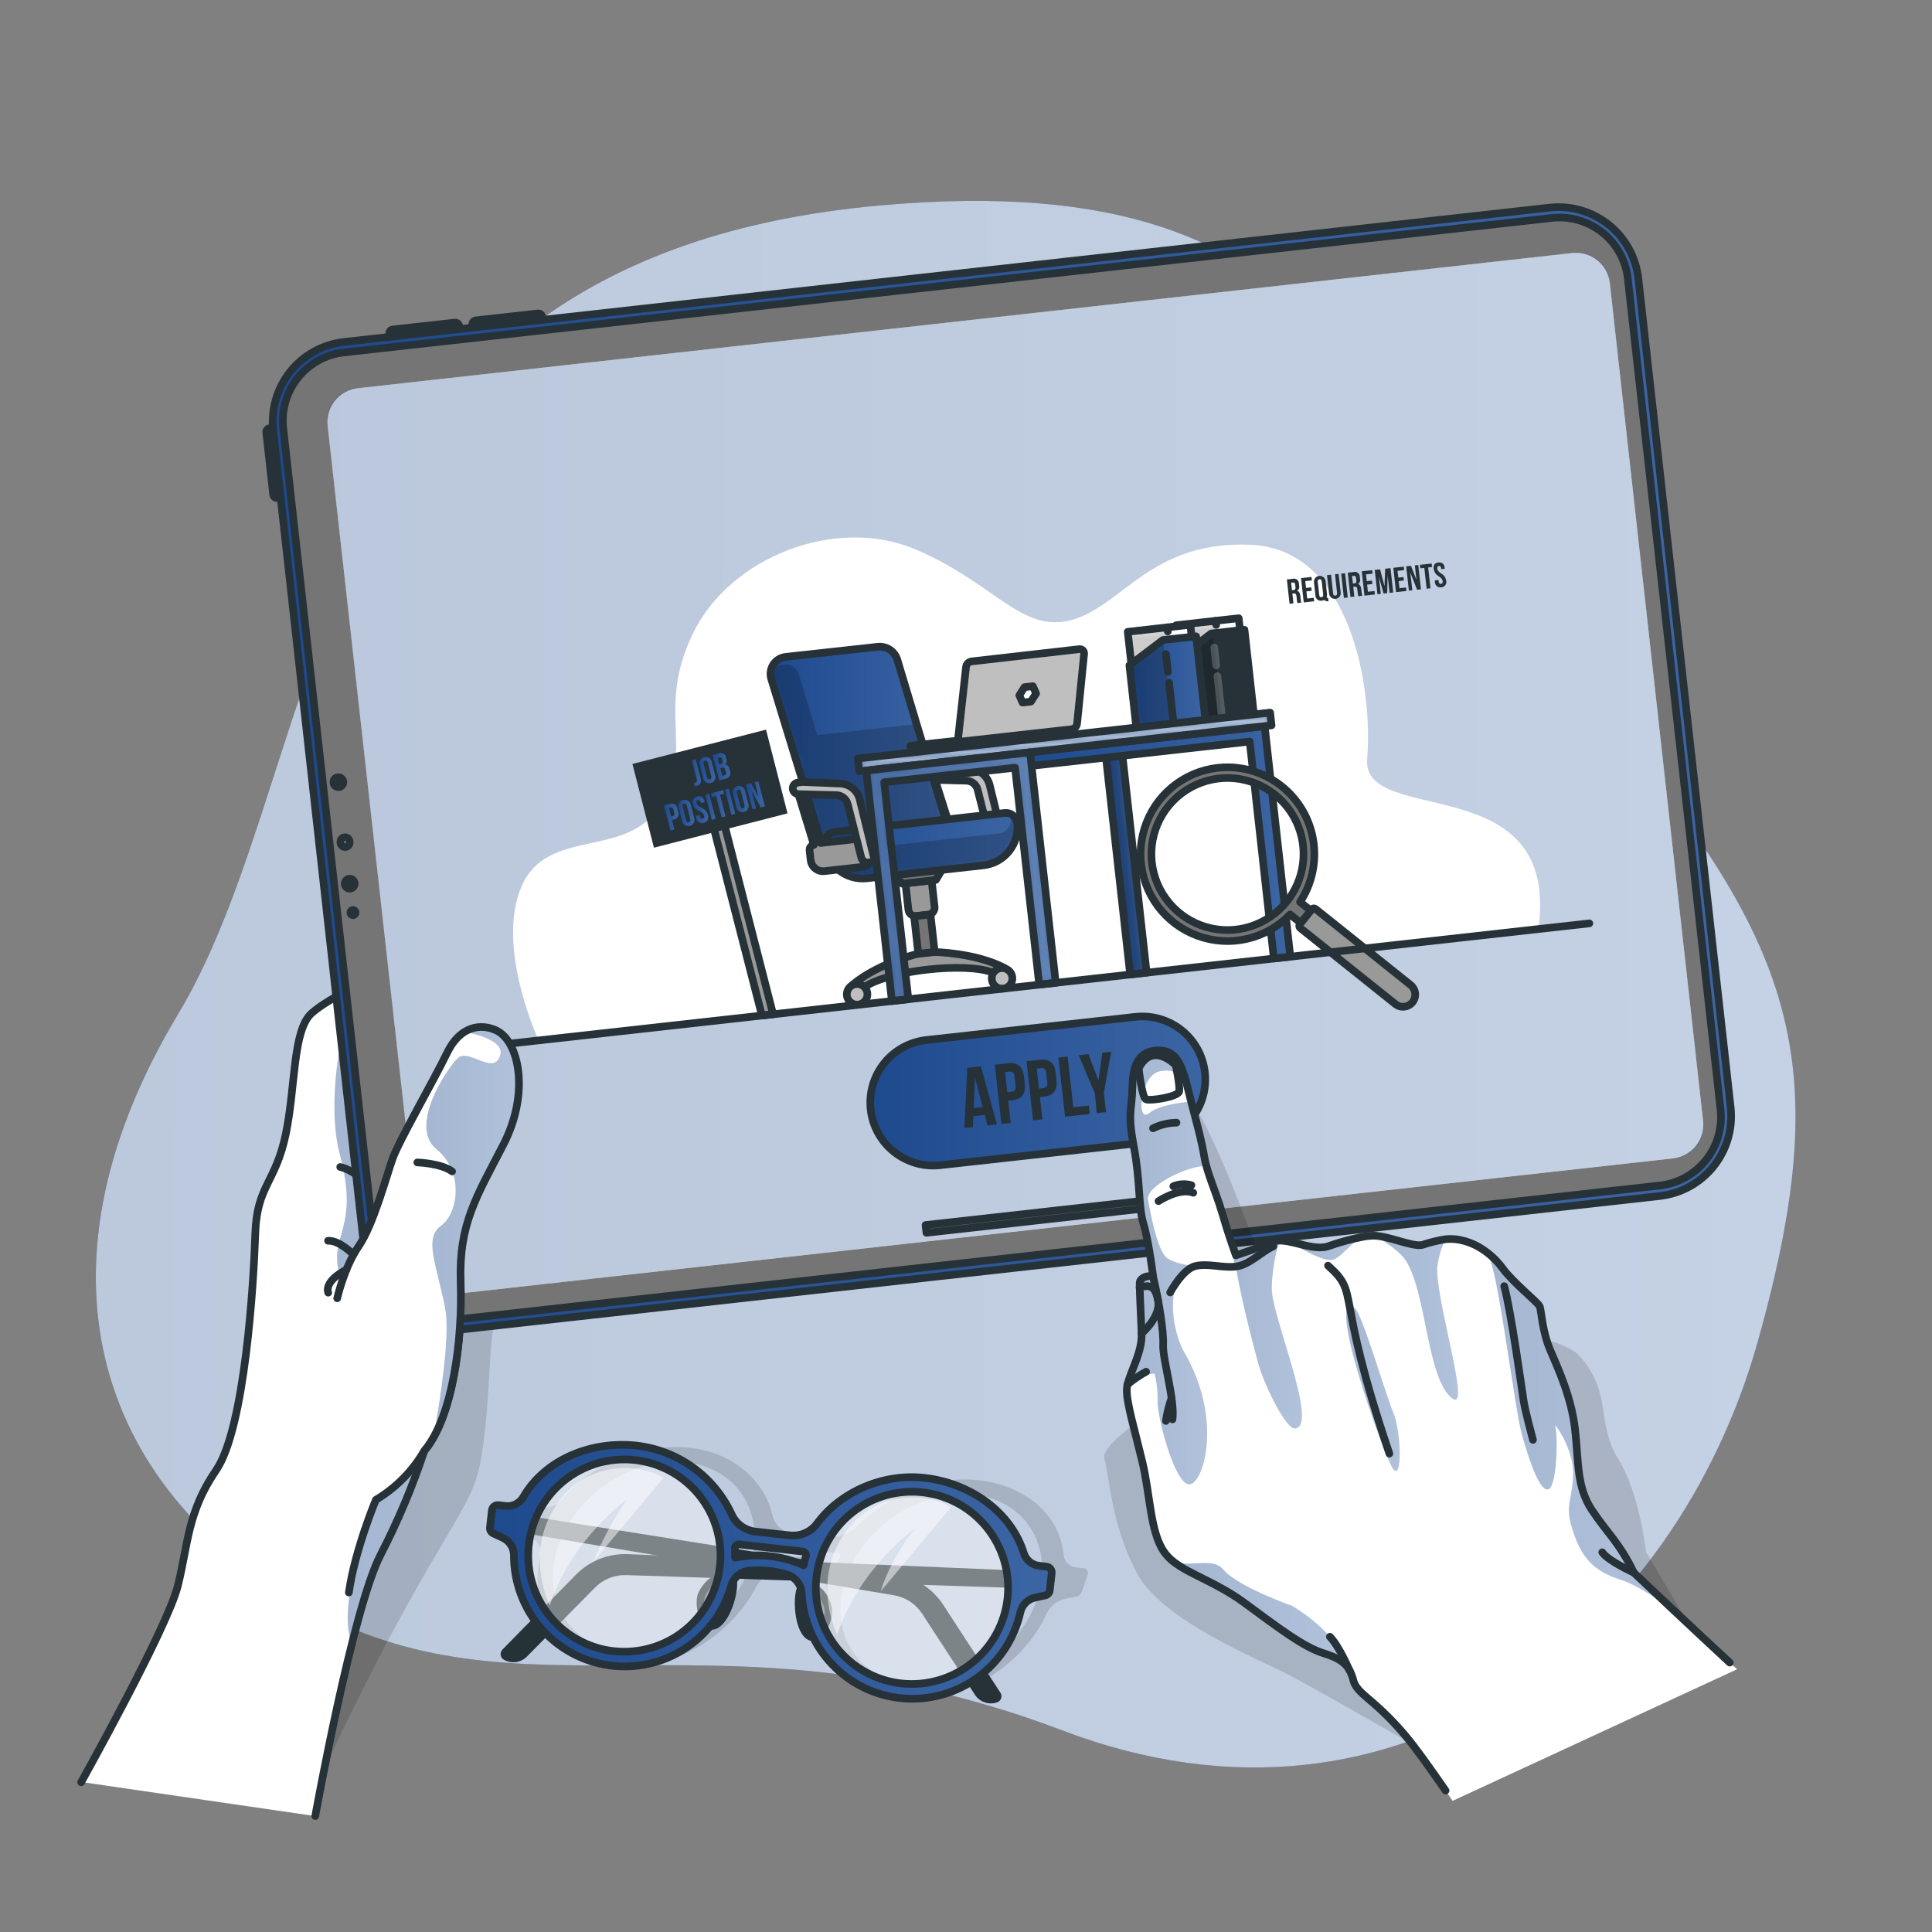 <svg width="253" height="253" viewBox="0 0 253 253" fill="none" xmlns="http://www.w3.org/2000/svg">
<rect x="0" y="0" width="253" height="253" fill="#808080" stroke="none"/>
<path d="M115.368 26.889C178.112 21.323 178.233 56.707 206.514 89.694C234.794 122.68 240.856 137.632 230.19 175.668C219.523 213.704 183.607 243.507 139.15 226.617C94.693 209.727 69.251 225.949 41.219 210.931C13.186 195.913 2.793 166.98 23.311 132.815C43.83 98.65 37.985 33.781 115.368 26.889Z" fill="url(#paint0_linear_1_335)"/>
<path opacity="0.7" d="M115.368 26.889C178.112 21.323 178.233 56.707 206.514 89.694C234.794 122.68 240.856 137.632 230.19 175.668C219.523 213.704 183.607 243.507 139.15 226.617C94.693 209.727 69.251 225.949 41.219 210.931C13.186 195.913 2.793 166.98 23.311 132.815C43.83 98.65 37.985 33.781 115.368 26.889Z" fill="white"/>
<path opacity="0.2" d="M141.908 205.365L140.977 205.264C140.545 205.237 140.138 205.057 139.827 204.757C139.516 204.456 139.323 204.055 139.282 203.625C138.776 198.276 134.161 194.517 128.15 193.833C122.74 193.226 116.512 195.615 112.423 199.703C111.914 200.243 111.293 200.664 110.603 200.937C109.913 201.21 109.171 201.327 108.431 201.282L103.826 200.776C103.193 200.724 102.593 200.471 102.115 200.053C101.637 199.635 101.305 199.074 101.17 198.453C100.087 193.778 95.897 190.221 90.483 189.613C84.477 188.94 77.716 191.43 73.719 196.272C73.402 196.664 72.996 196.973 72.534 197.173C72.073 197.374 71.57 197.461 71.068 197.426L70.142 197.32C69.923 197.307 69.706 197.366 69.523 197.487C69.341 197.609 69.203 197.786 69.13 197.993L68.366 200.224C68.303 200.372 68.302 200.538 68.361 200.687C68.421 200.836 68.537 200.955 68.684 201.019L69.737 201.525C70.143 201.728 70.466 202.067 70.65 202.482C70.835 202.897 70.87 203.364 70.749 203.802C69.074 211.042 73.279 217.317 80.712 218.147C87.867 218.951 95.604 214.423 99.039 207.764C99.327 207.225 99.743 206.767 100.25 206.429C100.758 206.09 101.342 205.883 101.949 205.826C103.589 205.688 105.24 205.86 106.817 206.332C107.321 206.481 107.751 206.815 108.02 207.267C108.29 207.719 108.378 208.256 108.269 208.771C107.034 215.693 111.209 221.572 118.389 222.377C125.812 223.212 133.852 218.329 137.086 211.245C137.319 210.763 137.661 210.342 138.084 210.014C138.507 209.686 139 209.459 139.524 209.352L140.845 209.094C141.029 209.066 141.202 208.99 141.346 208.872C141.49 208.755 141.6 208.601 141.665 208.426L142.429 206.195C142.465 206.106 142.48 206.01 142.472 205.915C142.464 205.819 142.433 205.727 142.382 205.646C142.331 205.565 142.261 205.497 142.179 205.448C142.096 205.399 142.003 205.371 141.908 205.365ZM81.344 216.275C74.448 215.5 70.744 209.312 73.087 202.476C75.429 195.64 82.944 190.716 89.84 191.491C96.737 192.265 100.466 198.453 98.103 205.284C95.74 212.115 88.241 217.074 81.344 216.275ZM100.395 204.166C100.492 203.771 100.573 203.377 100.633 202.987C100.67 202.826 100.763 202.683 100.896 202.583C101.028 202.484 101.192 202.435 101.357 202.446L109.615 203.372C109.688 203.379 109.758 203.404 109.818 203.446C109.878 203.489 109.926 203.545 109.958 203.612C109.989 203.678 110.003 203.751 109.998 203.824C109.993 203.898 109.969 203.968 109.928 204.029C109.731 204.399 109.549 204.773 109.377 205.158C106.047 203.508 102.374 203.807 100.395 204.166ZM119.016 220.505C112.119 219.731 108.39 213.542 110.753 206.706C113.116 199.87 120.615 194.947 127.512 195.721C134.409 196.495 138.113 202.683 135.77 209.514C133.427 216.345 125.913 221.279 119.016 220.505Z" fill="black" fill-opacity="0.7"/>
<path d="M135.795 205.77L82.24 203.518C80.976 203.466 79.715 203.679 78.538 204.144C77.361 204.61 76.295 205.317 75.409 206.22L65.795 216.016C65.707 216.108 65.64 216.218 65.6 216.339C65.56 216.46 65.547 216.588 65.563 216.714C65.579 216.841 65.623 216.962 65.692 217.069C65.761 217.175 65.854 217.266 65.962 217.332C66.44 217.614 66.998 217.728 67.548 217.657C68.098 217.585 68.608 217.332 68.998 216.937L77.924 207.89C78.454 207.352 79.091 206.929 79.793 206.649C80.495 206.368 81.247 206.236 82.002 206.261L135.638 208.032L135.795 205.77Z" fill="#263238"/>
<path d="M64.419 197.77L117.357 206.159C118.607 206.359 119.801 206.818 120.862 207.508C121.924 208.197 122.829 209.101 123.52 210.162L131.008 221.668C131.079 221.774 131.124 221.895 131.141 222.021C131.157 222.147 131.145 222.275 131.104 222.396C131.064 222.517 130.996 222.626 130.907 222.717C130.817 222.807 130.709 222.876 130.589 222.918C130.063 223.106 129.49 223.111 128.961 222.933C128.432 222.755 127.979 222.404 127.674 221.937L120.752 211.311C120.339 210.678 119.8 210.137 119.167 209.723C118.535 209.31 117.824 209.032 117.078 208.907L64.166 200.022L64.419 197.77Z" fill="#263238"/>
<path d="M95.821 206.746C96.449 206.979 95.644 211.402 93.909 212.662C92.173 213.922 91.308 209.985 91.92 208.745C92.532 207.506 93.853 206.003 95.821 206.746Z" fill="#757575" stroke="#263238" stroke-linecap="round" stroke-linejoin="round"/>
<path d="M105.091 207.784C104.428 207.875 104.236 212.363 105.648 213.977C107.059 215.591 108.78 211.953 108.456 210.602C108.132 209.251 107.176 207.495 105.091 207.784Z" fill="#757575" stroke="#263238" stroke-linecap="round" stroke-linejoin="round"/>
<path opacity="0.4" d="M74.119 192.219C77.291 190.342 83.844 187.346 89.572 192.295C95.3 197.244 96.783 201.783 94.48 207.192C92.178 212.601 86.825 219.412 77.565 216.436C68.305 213.461 64.262 198.048 74.119 192.219Z" fill="white"/>
<path opacity="0.4" d="M111.755 196.945C114.933 195.068 121.48 192.073 127.208 197.021C132.936 201.97 134.424 206.504 132.117 211.918C129.809 217.332 124.476 224.158 115.201 221.157C105.926 218.157 101.893 202.774 111.755 196.945Z" fill="white"/>
<path d="M137.03 205.153L136.099 205.046C135.638 204.998 135.2 204.816 134.841 204.523C134.481 204.23 134.215 203.839 134.075 203.397C132.405 197.998 127.067 194.203 121.061 193.53C115.651 192.918 110.101 195.336 107.024 199.47C106.624 200.022 106.087 200.46 105.466 200.739C104.844 201.019 104.16 201.131 103.482 201.064L98.872 200.558C98.196 200.473 97.553 200.212 97.009 199.801C96.465 199.389 96.038 198.843 95.771 198.215C94.636 195.802 92.904 193.717 90.739 192.159C88.575 190.6 86.048 189.62 83.399 189.31C77.393 188.632 71.346 191.152 68.522 196.045C68.289 196.444 67.944 196.767 67.529 196.974C67.115 197.18 66.65 197.262 66.19 197.208L65.264 197.102C65.061 197.079 64.858 197.138 64.698 197.265C64.539 197.392 64.437 197.578 64.414 197.78L64.161 200.032C64.143 200.203 64.183 200.376 64.275 200.522C64.366 200.668 64.504 200.778 64.667 200.836L65.81 201.368C66.252 201.568 66.628 201.891 66.892 202.298C67.155 202.705 67.296 203.18 67.298 203.665C67.284 207.175 68.542 210.571 70.841 213.223C73.14 215.875 76.322 217.604 79.798 218.088C83.274 218.572 86.808 217.78 89.745 215.857C92.681 213.934 94.82 211.012 95.766 207.632C95.919 207.099 96.232 206.625 96.663 206.275C97.093 205.925 97.621 205.715 98.174 205.674C99.811 205.541 101.458 205.712 103.032 206.18C103.57 206.341 104.045 206.663 104.394 207.103C104.743 207.542 104.95 208.079 104.985 208.639C105.151 212.147 106.584 215.476 109.018 218.007C111.453 220.539 114.723 222.1 118.222 222.403C121.721 222.705 125.211 221.727 128.044 219.651C130.877 217.575 132.86 214.541 133.624 211.113C133.733 210.64 133.975 210.208 134.323 209.869C134.67 209.53 135.107 209.298 135.583 209.201L136.817 208.937C136.985 208.912 137.139 208.833 137.257 208.711C137.375 208.589 137.45 208.433 137.47 208.265L137.723 206.013C137.736 205.911 137.728 205.807 137.699 205.708C137.671 205.609 137.623 205.516 137.559 205.436C137.494 205.356 137.414 205.289 137.323 205.241C137.232 205.192 137.132 205.162 137.03 205.153ZM80.358 216.219C77.883 215.941 75.547 214.936 73.644 213.33C71.741 211.725 70.357 209.591 69.666 207.198C68.976 204.806 69.011 202.263 69.766 199.89C70.521 197.518 71.963 195.422 73.909 193.869C75.855 192.316 78.218 191.374 80.698 191.164C83.18 190.953 85.667 191.484 87.847 192.687C90.027 193.89 91.801 195.713 92.945 197.925C94.088 200.137 94.551 202.638 94.273 205.112C93.897 208.425 92.223 211.453 89.619 213.535C87.015 215.616 83.692 216.581 80.378 216.219H80.358ZM96.261 203.979C96.261 203.579 96.261 203.184 96.236 202.79C96.229 202.712 96.24 202.635 96.267 202.562C96.295 202.49 96.338 202.425 96.395 202.372C96.452 202.319 96.52 202.28 96.594 202.258C96.668 202.235 96.747 202.23 96.823 202.243L105.076 203.169C105.154 203.174 105.23 203.196 105.297 203.234C105.365 203.273 105.423 203.327 105.467 203.391C105.51 203.456 105.538 203.53 105.549 203.607C105.559 203.685 105.551 203.763 105.526 203.837C105.415 204.206 105.319 204.586 105.238 204.97C102.426 203.726 99.298 203.38 96.282 203.979H96.261ZM118.019 220.449C115.545 220.171 113.209 219.166 111.306 217.56C109.402 215.955 108.018 213.821 107.328 211.429C106.638 209.036 106.672 206.493 107.427 204.12C108.182 201.748 109.624 199.652 111.57 198.099C113.516 196.546 115.879 195.604 118.36 195.394C120.841 195.184 123.329 195.714 125.509 196.917C127.688 198.121 129.462 199.943 130.606 202.155C131.75 204.367 132.212 206.868 131.934 209.342C131.558 212.653 129.886 215.68 127.284 217.761C124.682 219.842 121.362 220.809 118.05 220.449H118.019Z" fill="url(#paint1_linear_1_335)" stroke="#263238" stroke-linecap="round" stroke-linejoin="round"/>
<path opacity="0.5" d="M72.004 210.228C72.004 210.228 68.492 203.387 72.95 196.935C76.963 191.136 83.89 191.612 86.86 193.53L77.681 204.54C78.859 201.66 80.346 198.915 82.114 196.353C82.114 196.353 74.817 201.53 72.004 210.228Z" fill="white"/>
<path opacity="0.5" d="M109.645 214.089C109.645 214.089 106.139 207.247 110.596 200.801C114.604 194.997 121.536 195.473 124.506 197.391L115.323 208.401C116.623 204.09 119.755 200.214 119.755 200.214C119.755 200.214 112.459 205.39 109.645 214.089Z" fill="white"/>
<path opacity="0.2" d="M75.647 160.447C75.647 160.447 65.411 173.153 64.697 173.953C63.984 174.752 64.191 187.615 62.44 193.408C60.69 199.202 54.648 205.153 41.143 234.48L39.321 177.343L49.274 137.546L75.647 160.447Z" fill="black" fill-opacity="0.7"/>
<path d="M83.161 159.896C83.161 159.896 76.401 128.848 71.058 124.982C67.961 122.746 63.291 121.946 59.212 122.336C56.262 122.614 53.616 123.52 52.128 124.962C48.546 128.398 43.359 130.406 40.839 132.638C38.319 134.869 38.755 142.252 37.424 148.567C36.093 154.882 33.649 155.236 33.452 161.495C33.254 167.754 32.111 186.962 28.321 192.493C24.531 198.023 24.678 202.177 23.296 207.673C21.915 213.168 10.646 233.357 10.646 233.357L41.285 237.82C41.285 237.82 43.516 225.291 46.127 215.05C47.362 210.187 48.657 205.831 49.846 203.564C52.107 199.189 54.02 194.643 55.569 189.968C58.787 186.178 60.189 178.112 60.346 171.119L68.183 166.115C74.311 164.04 83.161 159.896 83.161 159.896Z" fill="white"/>
<path opacity="0.4" d="M83.161 159.896C83.161 159.896 76.401 128.848 71.058 124.982C67.961 122.746 63.29 121.946 59.212 122.336C49.669 125.336 47.382 130.887 46.147 132.268C44.503 134.115 42.833 144.863 44.457 150.99C46.081 157.118 45.312 159.431 44.457 162.507C42.544 169.328 49.79 172.511 50.666 174.995C51.541 177.48 52.113 191.642 49.234 196.429C47.716 198.959 44.113 211.852 46.132 215.075C47.367 210.213 48.662 205.856 49.851 203.589C52.112 199.214 54.025 194.668 55.574 189.993C58.792 186.203 60.194 178.137 60.351 171.144L68.189 166.14C74.311 164.04 83.161 159.896 83.161 159.896Z" fill="url(#paint2_linear_1_335)"/>
<path d="M46.294 164.303C46.294 164.303 44.467 162.396 42.959 162.482" stroke="#263238" stroke-linecap="round" stroke-linejoin="round"/>
<path d="M49.613 157.295C49.613 157.295 47.544 153.5 44.553 152.822" stroke="#263238" stroke-linecap="round" stroke-linejoin="round"/>
<path d="M45.034 134.596C45.034 134.596 49.289 136.144 50.129 139.15" stroke="#263238" stroke-linecap="round" stroke-linejoin="round"/>
<path d="M68.183 166.11C68.183 166.11 67.065 164.85 67.004 163.812" stroke="#263238" stroke-linecap="round" stroke-linejoin="round"/>
<path d="M41.285 237.82C41.285 237.82 46.183 210.633 49.846 203.589C52.107 199.214 54.02 194.668 55.569 189.993C58.787 186.203 60.189 178.132 60.346 171.139L68.183 166.135C74.311 164.065 83.161 159.941 83.161 159.941C83.161 159.941 76.401 128.893 71.058 125.027C65.714 121.162 55.7 121.577 52.108 125.027C48.515 128.478 43.339 130.442 40.819 132.673C38.299 134.905 38.734 142.287 37.404 148.602C36.073 154.917 33.629 155.271 33.431 161.53C33.234 167.79 32.09 186.997 28.301 192.528C24.511 198.058 24.657 202.213 23.276 207.708C21.895 213.203 10.626 233.392 10.626 233.392" stroke="#263238" stroke-linecap="round" stroke-linejoin="round"/>
<path d="M35.775 64.776L34.867 56.629C34.852 56.496 34.891 56.362 34.975 56.257C35.058 56.153 35.18 56.085 35.314 56.07L38.758 55.686L39.778 64.834L36.333 65.218C36.201 65.233 36.068 65.195 35.963 65.112C35.859 65.029 35.791 64.908 35.775 64.776Z" fill="url(#paint3_linear_1_335)" stroke="#263238" stroke-linecap="round" stroke-linejoin="round"/>
<path d="M51.419 43.153L59.566 42.245C59.699 42.23 59.833 42.268 59.938 42.352C60.042 42.436 60.11 42.558 60.124 42.691L60.508 46.136L51.356 47.156L50.971 43.706C50.958 43.574 50.998 43.441 51.081 43.337C51.165 43.234 51.286 43.167 51.419 43.153Z" fill="url(#paint4_linear_1_335)" stroke="#263238" stroke-linecap="round" stroke-linejoin="round"/>
<path d="M62.3 41.955L70.447 41.047C70.581 41.032 70.714 41.071 70.819 41.154C70.924 41.238 70.991 41.36 71.006 41.494L71.39 44.938L62.243 45.958L61.859 42.513C61.844 42.38 61.883 42.246 61.966 42.141C62.05 42.036 62.172 41.969 62.306 41.954L62.3 41.955Z" fill="url(#paint5_linear_1_335)" stroke="#263238" stroke-linecap="round" stroke-linejoin="round"/>
<path d="M47.862 164.921L35.774 56.389C35.466 53.622 36.267 50.846 38.003 48.67C39.739 46.493 42.268 45.095 45.034 44.781L202.906 27.192C204.28 27.036 205.672 27.153 207.001 27.535C208.33 27.917 209.57 28.558 210.651 29.421C211.732 30.283 212.633 31.35 213.301 32.561C213.969 33.772 214.391 35.103 214.544 36.477L226.632 145.009C226.941 147.781 226.136 150.561 224.394 152.739C222.653 154.916 220.118 156.313 217.347 156.622L59.475 174.206C58.103 174.359 56.714 174.24 55.388 173.857C54.061 173.473 52.823 172.832 51.745 171.969C50.666 171.107 49.768 170.041 49.102 168.831C48.436 167.622 48.015 166.293 47.862 164.921Z" fill="url(#paint6_linear_1_335)" stroke="#263238" stroke-linecap="round" stroke-linejoin="round"/>
<path d="M217.347 155.246L59.172 172.865C56.801 173.128 54.423 172.438 52.561 170.949C50.698 169.459 49.503 167.291 49.239 164.921L37.095 56.09C36.831 53.719 37.519 51.34 39.009 49.476C40.499 47.612 42.668 46.417 45.039 46.152L203.235 28.538C205.605 28.274 207.983 28.962 209.845 30.451C211.708 31.94 212.903 34.108 213.168 36.477L225.312 145.308C225.442 146.484 225.339 147.673 225.009 148.809C224.679 149.945 224.128 151.004 223.389 151.927C222.649 152.85 221.735 153.618 220.698 154.188C219.662 154.757 218.523 155.117 217.347 155.246Z" fill="#757575" stroke="#263238" stroke-linecap="round" stroke-linejoin="round"/>
<path d="M45.783 110.212C45.797 110.293 45.795 110.376 45.776 110.456C45.757 110.536 45.722 110.611 45.673 110.677C45.624 110.743 45.562 110.798 45.49 110.839C45.419 110.88 45.34 110.906 45.258 110.916C45.177 110.925 45.094 110.918 45.015 110.894C44.937 110.87 44.864 110.83 44.801 110.777C44.738 110.724 44.687 110.658 44.651 110.585C44.614 110.511 44.593 110.431 44.589 110.349C44.574 110.268 44.577 110.185 44.596 110.104C44.614 110.024 44.65 109.949 44.699 109.883C44.748 109.817 44.81 109.762 44.881 109.721C44.953 109.68 45.031 109.654 45.113 109.645C45.195 109.635 45.278 109.643 45.356 109.667C45.435 109.691 45.508 109.73 45.571 109.783C45.633 109.837 45.685 109.902 45.721 109.976C45.758 110.049 45.779 110.13 45.783 110.212Z" fill="#999999" stroke="#263238" stroke-linecap="round" stroke-linejoin="round"/>
<path d="M46.937 115.591C46.962 115.816 46.92 116.045 46.816 116.247C46.712 116.449 46.55 116.615 46.351 116.725C46.153 116.835 45.926 116.884 45.699 116.865C45.473 116.846 45.257 116.76 45.079 116.618C44.902 116.477 44.77 116.286 44.701 116.069C44.632 115.853 44.629 115.621 44.691 115.402C44.754 115.184 44.88 114.989 45.054 114.843C45.228 114.696 45.441 114.604 45.666 114.579C45.969 114.545 46.273 114.632 46.511 114.822C46.749 115.011 46.902 115.288 46.937 115.591Z" fill="#263238"/>
<path d="M45.454 102.298C45.48 102.524 45.438 102.752 45.333 102.954C45.229 103.156 45.068 103.322 44.869 103.432C44.67 103.542 44.443 103.591 44.217 103.572C43.99 103.553 43.775 103.467 43.597 103.326C43.419 103.184 43.287 102.993 43.218 102.777C43.149 102.56 43.146 102.328 43.209 102.11C43.272 101.891 43.398 101.697 43.571 101.55C43.745 101.403 43.958 101.311 44.184 101.286C44.486 101.253 44.789 101.341 45.027 101.531C45.265 101.72 45.418 101.996 45.454 102.298Z" fill="#263238"/>
<path d="M47.058 119.416C47.082 119.637 47.018 119.858 46.879 120.031C46.739 120.204 46.537 120.315 46.317 120.339C46.096 120.364 45.875 120.299 45.701 120.16C45.528 120.021 45.417 119.819 45.393 119.598C45.381 119.489 45.391 119.378 45.422 119.273C45.453 119.167 45.504 119.069 45.573 118.983C45.712 118.81 45.914 118.699 46.135 118.675C46.355 118.65 46.577 118.715 46.75 118.854C46.923 118.993 47.034 119.195 47.058 119.416Z" fill="#263238"/>
<path d="M55.154 165.462L42.904 55.746C42.774 54.576 43.115 53.402 43.85 52.483C44.585 51.564 45.655 50.974 46.825 50.843L205.896 33.133C207.067 33.004 208.241 33.344 209.161 34.079C210.081 34.814 210.672 35.884 210.805 37.054L223.025 146.786C223.089 147.365 223.039 147.952 222.877 148.512C222.715 149.072 222.444 149.594 222.08 150.05C221.716 150.505 221.265 150.884 220.755 151.165C220.244 151.447 219.683 151.624 219.103 151.689L60.032 169.399C58.863 169.523 57.692 169.179 56.778 168.44C55.863 167.702 55.279 166.631 55.154 165.462Z" fill="white"/>
<path opacity="0.3" d="M206.165 33.097L46.552 50.873C46.007 50.933 45.479 51.1 44.999 51.364C44.519 51.628 44.095 51.985 43.753 52.413C43.411 52.841 43.156 53.333 43.005 53.86C42.853 54.387 42.806 54.938 42.868 55.483L55.154 165.74C55.214 166.285 55.38 166.813 55.645 167.293C55.909 167.774 56.266 168.197 56.694 168.539C57.122 168.882 57.614 169.136 58.141 169.288C58.667 169.44 59.219 169.486 59.764 169.424L219.366 151.648C219.911 151.588 220.439 151.421 220.919 151.156C221.399 150.892 221.823 150.535 222.165 150.107C222.508 149.679 222.763 149.188 222.915 148.661C223.068 148.135 223.115 147.583 223.055 147.039L210.774 36.781C210.651 35.682 210.096 34.676 209.232 33.985C208.367 33.295 207.264 32.975 206.165 33.097Z" fill="url(#paint7_linear_1_335)"/>
<path d="M150.5 149.548L123.125 152.584C122.049 152.705 120.959 152.612 119.919 152.311C118.879 152.01 117.908 151.507 117.062 150.831C116.216 150.155 115.512 149.318 114.99 148.37C114.467 147.421 114.137 146.379 114.017 145.303C113.897 144.227 113.989 143.138 114.29 142.098C114.59 141.058 115.093 140.088 115.769 139.242C116.444 138.396 117.28 137.692 118.228 137.169C119.176 136.646 120.217 136.315 121.293 136.195L148.673 133.159C149.749 133.038 150.839 133.13 151.879 133.431C152.92 133.732 153.891 134.234 154.737 134.911C155.583 135.587 156.287 136.424 156.81 137.372C157.332 138.321 157.662 139.364 157.781 140.44C157.902 141.517 157.809 142.606 157.509 143.647C157.208 144.687 156.705 145.658 156.029 146.504C155.353 147.35 154.516 148.055 153.567 148.577C152.619 149.099 151.576 149.429 150.5 149.548Z" fill="url(#paint8_linear_1_335)" stroke="#263238" stroke-linecap="round" stroke-linejoin="round"/>
<path d="M130.548 147.246L129.318 147.383L128.954 146.001L127.461 146.168L127.406 147.595L126.287 147.722L126.667 139.838L128.448 139.636L130.548 147.246ZM127.512 145.101L128.686 144.969L127.674 141.113L127.512 145.101Z" fill="#263238"/>
<path d="M134.09 140.941L134.201 141.953C134.343 143.193 133.817 143.932 132.602 144.068L132.025 144.129L132.349 147.044L131.135 147.18L130.27 139.433L132.066 139.231C133.26 139.089 133.933 139.701 134.09 140.941ZM131.611 140.4L131.904 143.021L132.481 142.955C132.865 142.915 133.058 142.712 132.987 142.161L132.86 140.997C132.8 140.445 132.567 140.288 132.182 140.334L131.611 140.4Z" fill="#263238"/>
<path d="M138.244 140.476L138.356 141.488C138.492 142.727 137.971 143.466 136.752 143.603L136.18 143.669L136.504 146.578L135.284 146.715L134.424 138.968L136.215 138.765C137.435 138.644 138.103 139.236 138.244 140.476ZM135.765 139.934L136.053 142.555L136.63 142.49C137.02 142.449 137.207 142.247 137.136 141.695L137.01 140.531C136.944 139.98 136.716 139.828 136.327 139.869L135.765 139.934Z" fill="#263238"/>
<path d="M138.593 138.497L139.813 138.361L140.552 144.999L142.576 144.777L142.697 145.885L139.479 146.244L138.593 138.497Z" fill="#263238"/>
<path d="M143.375 143.198L141.26 138.189L142.535 138.047L143.846 141.478L144.352 137.845L145.515 137.718L144.554 143.066L144.837 145.637L143.623 145.768L143.375 143.198Z" fill="#263238"/>
<path d="M154.114 156.753L121.206 160.421L121.319 161.437L154.228 157.769L154.114 156.753Z" fill="#999999" stroke="#263238" stroke-linecap="round" stroke-linejoin="round"/>
<path d="M201.459 121.663L70.541 136.24C70.541 136.24 64.854 124.015 68.295 116.081C71.736 108.147 82.154 112.671 86.567 105.309C90.979 97.946 85.868 93.069 90.726 82.984C95.583 72.899 109.503 67.521 119.897 71.943C130.29 76.365 133.807 83.035 140.415 81.167C147.023 79.3 150.788 70.719 163.883 71.346C176.979 71.973 179.792 90.311 179.033 99.358C178.274 108.405 204.384 100.33 201.459 121.663Z" fill="white"/>
<path d="M162.335 82.053L162.213 80.96L154.016 81.876L154.259 84.092L154.699 88.029L162.897 87.118L162.335 82.053Z" fill="white"/>
<mask id="mask0_1_335" style="mask-type:luminance" maskUnits="userSpaceOnUse" x="154" y="80" width="9" height="9">
<path d="M162.335 82.053L162.213 80.96L154.016 81.876L154.259 84.092L154.699 88.029L162.897 87.118L162.335 82.053Z" fill="white"/>
</mask>
<g mask="url(#mask0_1_335)">
<path opacity="0.2" d="M154.707 87.955L159.872 87.379L159.194 81.304L154.03 81.88L154.707 87.955Z" fill="black"/>
</g>
<path d="M162.335 82.053L162.213 80.96L154.016 81.876L154.259 84.092L154.699 88.029L162.897 87.118L162.335 82.053Z" stroke="#263238" stroke-linecap="round" stroke-linejoin="round"/>
<path d="M159.203 81.294L159.263 81.835" stroke="#263238" stroke-linecap="round" stroke-linejoin="round"/>
<path d="M155.17 94.683L154.234 86.273L158.621 82.954L162.967 82.468L164.202 93.59L155.17 94.683Z" fill="#263238"/>
<mask id="mask1_1_335" style="mask-type:luminance" maskUnits="userSpaceOnUse" x="154" y="82" width="11" height="13">
<path d="M155.17 94.683L154.234 86.273L158.621 82.954L162.967 82.468L164.202 93.59L155.17 94.683Z" fill="white"/>
</mask>
<g mask="url(#mask1_1_335)">
<path opacity="0.2" d="M155.17 94.683L160.053 94.141L158.803 82.933L154.234 86.273L155.17 94.683Z" fill="black"/>
</g>
<path d="M155.17 94.683L154.234 86.273L158.621 82.954L162.967 82.468L164.202 93.59L155.17 94.683Z" stroke="#263238" stroke-linecap="round" stroke-linejoin="round"/>
<path opacity="0.2" d="M159.01 84.795L159.269 87.138" stroke="white" stroke-linecap="round" stroke-linejoin="round"/>
<path opacity="0.2" d="M159.425 88.535L159.977 93.484" stroke="white" stroke-linecap="round" stroke-linejoin="round"/>
<path d="M121.575 119.774L119.976 119.953C119.733 119.98 119.49 119.909 119.299 119.757C119.108 119.604 118.986 119.382 118.959 119.139L118.573 115.675L121.997 115.293L122.385 118.768C122.409 119.008 122.338 119.248 122.186 119.437C122.035 119.625 121.815 119.746 121.575 119.774Z" fill="#999999" stroke="#263238" stroke-linecap="round" stroke-linejoin="round"/>
<path d="M120.256 124.925L122.398 124.686L121.848 119.752L119.706 119.991L120.256 124.925Z" fill="#757575" stroke="#263238" stroke-linecap="round" stroke-linejoin="round"/>
<path d="M118.151 115.722L122.558 115.226L123.768 113.202L116.522 114.012L118.151 115.722Z" fill="#757575" stroke="#263238" stroke-linecap="round" stroke-linejoin="round"/>
<path d="M130.548 107.824L124.476 108.497L122.452 102.126H121.592L123.616 108.76C123.447 108.78 123.294 108.866 123.188 108.998C123.082 109.131 123.032 109.299 123.049 109.468L123.196 110.763C123.248 111.187 123.464 111.573 123.799 111.838C124.133 112.103 124.558 112.226 124.982 112.18L130.184 111.603C130.384 111.579 130.568 111.477 130.693 111.319C130.819 111.161 130.878 110.959 130.857 110.758L130.548 107.824Z" fill="#999999" stroke="#263238" stroke-linecap="round" stroke-linejoin="round"/>
<path d="M131.054 111.011L130.745 111.042C130.535 111.066 130.323 111.013 130.148 110.893C129.973 110.773 129.848 110.594 129.794 110.389L128.018 103.396C127.932 103.068 127.742 102.778 127.477 102.568C127.211 102.358 126.884 102.24 126.546 102.232L121.572 102.106C121.387 102.1 121.211 102.027 121.075 101.902C120.939 101.776 120.853 101.606 120.833 101.423C120.81 101.221 120.868 101.019 120.994 100.861C121.121 100.702 121.304 100.6 121.506 100.578L122.128 100.512L127.062 100.719C127.65 100.743 128.215 100.957 128.671 101.329C129.128 101.701 129.451 102.212 129.592 102.784L131.469 110.414C131.482 110.481 131.482 110.549 131.468 110.616C131.454 110.682 131.427 110.745 131.388 110.801C131.349 110.856 131.3 110.904 131.242 110.94C131.185 110.976 131.121 111 131.054 111.011Z" fill="#BFBFBF" stroke="#263238" stroke-linecap="round" stroke-linejoin="round"/>
<path d="M101.003 88.93L107.935 111.578L123.504 109.842L123.838 107.373L120.033 94.819L117.503 86.384C117.341 85.854 117.001 85.396 116.54 85.088C116.079 84.78 115.525 84.641 114.973 84.694L102.895 86.02C102.534 86.058 102.187 86.184 101.885 86.387C101.583 86.59 101.336 86.863 101.165 87.184C101.024 87.45 100.937 87.741 100.909 88.04C100.882 88.34 100.913 88.642 101.003 88.93Z" fill="url(#paint9_linear_1_335)"/>
<mask id="mask2_1_335" style="mask-type:luminance" maskUnits="userSpaceOnUse" x="100" y="84" width="24" height="28">
<path d="M101.003 88.93L107.935 111.578L123.504 109.842L123.838 107.373L120.033 94.819L117.503 86.384C117.341 85.854 117.001 85.396 116.54 85.088C116.079 84.78 115.525 84.641 114.973 84.694L102.895 86.02C102.534 86.058 102.187 86.184 101.885 86.387C101.583 86.59 101.336 86.863 101.165 87.184C101.024 87.45 100.937 87.741 100.909 88.04C100.882 88.34 100.913 88.642 101.003 88.93Z" fill="white"/>
</mask>
<g mask="url(#mask2_1_335)">
<path opacity="0.2" d="M101.003 88.93L107.935 111.578L123.504 109.842L123.838 107.373L120.033 94.819L107.039 96.266L104.59 88.277C104.47 87.885 104.218 87.546 103.877 87.319C103.536 87.092 103.126 86.991 102.718 87.032L101.2 87.199C100.908 87.727 100.837 88.349 101.003 88.93Z" fill="black"/>
</g>
<path d="M101.003 88.93L107.935 111.578L123.504 109.842L123.838 107.373L120.033 94.819L117.503 86.384C117.341 85.854 117.001 85.396 116.54 85.088C116.079 84.78 115.525 84.641 114.973 84.694L102.895 86.02C102.534 86.058 102.187 86.184 101.885 86.387C101.583 86.59 101.336 86.863 101.165 87.184C101.024 87.45 100.937 87.741 100.909 88.04C100.882 88.34 100.913 88.642 101.003 88.93Z" stroke="#263238" stroke-linecap="round" stroke-linejoin="round"/>
<path d="M113.293 129.202C116.486 127.077 126.389 125.974 129.991 127.345L131.509 126.733C127.679 124.754 122.401 124.673 122.401 124.673L120.079 124.931C120.079 124.931 114.973 126.166 111.669 128.939L113.293 129.202Z" fill="#999999" stroke="#263238" stroke-linecap="round" stroke-linejoin="round"/>
<path d="M129.88 128.271C129.92 128.627 130.099 128.953 130.379 129.177C130.659 129.401 131.016 129.505 131.373 129.465C131.729 129.426 132.055 129.246 132.279 128.966C132.503 128.686 132.606 128.329 132.567 127.972C132.547 127.796 132.493 127.625 132.408 127.47C132.322 127.314 132.206 127.177 132.068 127.066C131.929 126.955 131.77 126.873 131.6 126.823C131.429 126.774 131.251 126.759 131.074 126.778C130.898 126.798 130.727 126.852 130.571 126.938C130.416 127.023 130.279 127.139 130.168 127.277C130.057 127.416 129.975 127.575 129.925 127.746C129.876 127.916 129.86 128.095 129.88 128.271Z" fill="#BFBFBF" stroke="#263238" stroke-linecap="round" stroke-linejoin="round"/>
<path d="M110.9 130.386C110.934 130.65 111.046 130.897 111.22 131.098C111.395 131.299 111.625 131.443 111.881 131.514C112.138 131.584 112.409 131.578 112.662 131.495C112.915 131.411 113.137 131.256 113.301 131.047C113.466 130.838 113.565 130.585 113.586 130.32C113.608 130.054 113.55 129.789 113.421 129.556C113.292 129.324 113.098 129.134 112.862 129.012C112.626 128.889 112.359 128.839 112.094 128.868C111.916 128.888 111.743 128.943 111.586 129.031C111.429 129.118 111.291 129.236 111.179 129.377C111.068 129.519 110.986 129.68 110.938 129.854C110.89 130.027 110.877 130.208 110.9 130.386Z" fill="#BFBFBF" stroke="#263238" stroke-linecap="round" stroke-linejoin="round"/>
<path d="M113.551 115.009L128.787 113.314C129.441 113.241 130.074 113.04 130.65 112.722C131.226 112.404 131.733 111.976 132.143 111.462C132.554 110.947 132.859 110.357 133.041 109.725C133.223 109.093 133.278 108.432 133.205 107.778C133.184 107.583 133.126 107.394 133.032 107.222C132.938 107.05 132.811 106.898 132.658 106.776C132.505 106.653 132.329 106.563 132.14 106.509C131.952 106.455 131.755 106.439 131.56 106.462L109.296 108.942C109.104 108.963 108.917 109.022 108.748 109.116C108.578 109.209 108.429 109.335 108.308 109.487C108.187 109.638 108.097 109.812 108.044 109.998C107.99 110.184 107.974 110.379 107.996 110.571C108.065 111.229 108.265 111.866 108.583 112.446C108.901 113.026 109.33 113.537 109.847 113.95C110.364 114.363 110.957 114.669 111.593 114.851C112.229 115.032 112.895 115.086 113.551 115.009Z" fill="url(#paint10_linear_1_335)"/>
<mask id="mask3_1_335" style="mask-type:luminance" maskUnits="userSpaceOnUse" x="107" y="106" width="27" height="10">
<path d="M113.551 115.009L128.787 113.314C129.441 113.241 130.074 113.04 130.65 112.722C131.226 112.404 131.733 111.976 132.143 111.462C132.554 110.947 132.859 110.357 133.041 109.725C133.223 109.093 133.278 108.432 133.205 107.778C133.184 107.583 133.126 107.394 133.032 107.222C132.938 107.05 132.811 106.898 132.658 106.776C132.505 106.653 132.329 106.563 132.14 106.509C131.952 106.455 131.755 106.439 131.56 106.462L109.296 108.942C109.104 108.963 108.917 109.022 108.748 109.116C108.578 109.209 108.429 109.335 108.308 109.487C108.187 109.638 108.097 109.812 108.044 109.998C107.99 110.184 107.974 110.379 107.996 110.571C108.065 111.229 108.265 111.866 108.583 112.446C108.901 113.026 109.33 113.537 109.847 113.95C110.364 114.363 110.957 114.669 111.593 114.851C112.229 115.032 112.895 115.086 113.551 115.009Z" fill="white"/>
</mask>
<g mask="url(#mask3_1_335)">
<path opacity="0.2" d="M108.011 110.485L108.056 110.895C108.195 112.133 108.82 113.266 109.793 114.044C110.767 114.822 112.009 115.182 113.248 115.044L129.086 113.278C129.699 113.211 130.293 113.023 130.834 112.726C131.374 112.429 131.851 112.028 132.236 111.546C132.622 111.064 132.908 110.511 133.08 109.918C133.251 109.326 133.304 108.705 133.235 108.092L133.189 107.677C133.162 107.413 133.058 107.163 132.891 106.958C132.724 106.752 132.501 106.599 132.248 106.518L132.334 107.282C132.383 107.724 132.254 108.167 131.976 108.515C131.698 108.862 131.294 109.084 130.852 109.134L116.8 110.703C116.357 110.751 115.914 110.622 115.566 110.344C115.218 110.067 114.994 109.662 114.943 109.22L114.847 108.324L109.24 108.947C108.874 108.989 108.539 109.174 108.308 109.462C108.078 109.751 107.971 110.118 108.011 110.485Z" fill="black"/>
</g>
<path d="M113.551 115.009L128.787 113.314C129.441 113.241 130.074 113.04 130.65 112.722C131.226 112.404 131.733 111.976 132.143 111.462C132.554 110.947 132.859 110.357 133.041 109.725C133.223 109.093 133.278 108.432 133.205 107.778C133.184 107.583 133.126 107.394 133.032 107.222C132.938 107.05 132.811 106.898 132.658 106.776C132.505 106.653 132.329 106.563 132.14 106.509C131.952 106.455 131.755 106.439 131.56 106.462L109.296 108.942C109.104 108.963 108.917 109.022 108.748 109.116C108.578 109.209 108.429 109.335 108.308 109.487C108.187 109.638 108.097 109.812 108.044 109.998C107.99 110.184 107.974 110.379 107.996 110.571C108.065 111.229 108.265 111.866 108.583 112.446C108.901 113.026 109.33 113.537 109.847 113.95C110.364 114.363 110.957 114.669 111.593 114.851C112.229 115.032 112.895 115.086 113.551 115.009Z" stroke="#263238" stroke-linecap="round" stroke-linejoin="round"/>
<path d="M113.511 109.721L107.469 110.394L105.415 104.023L104.56 103.998L106.584 110.637C106.5 110.646 106.419 110.671 106.344 110.712C106.27 110.752 106.205 110.807 106.152 110.873C106.1 110.939 106.061 111.014 106.037 111.095C106.014 111.177 106.007 111.261 106.017 111.345L106.159 112.641C106.208 113.069 106.425 113.46 106.761 113.729C107.098 113.998 107.527 114.123 107.955 114.078L113.157 113.496C113.256 113.485 113.353 113.455 113.44 113.407C113.528 113.359 113.605 113.294 113.668 113.216C113.73 113.138 113.777 113.048 113.805 112.952C113.832 112.856 113.841 112.755 113.83 112.656L113.511 109.721Z" fill="#999999" stroke="#263238" stroke-linecap="round" stroke-linejoin="round"/>
<path d="M114.042 112.904L113.729 112.939C113.518 112.963 113.306 112.909 113.132 112.788C112.958 112.667 112.834 112.487 112.782 112.281L111.006 105.294C110.919 104.966 110.729 104.676 110.464 104.465C110.199 104.254 109.872 104.135 109.534 104.125L104.56 103.998C104.375 103.993 104.198 103.922 104.062 103.798C103.925 103.673 103.838 103.504 103.816 103.32C103.795 103.118 103.854 102.916 103.981 102.758C104.108 102.6 104.292 102.498 104.494 102.475L105.111 102.404L110.05 102.612C110.639 102.636 111.204 102.851 111.66 103.225C112.116 103.598 112.439 104.109 112.58 104.681L114.452 112.332C114.469 112.398 114.472 112.467 114.46 112.534C114.448 112.602 114.422 112.666 114.383 112.722C114.344 112.778 114.293 112.825 114.235 112.86C114.176 112.895 114.11 112.917 114.042 112.924" fill="#BFBFBF"/>
<path d="M114.042 112.904L113.729 112.939C113.518 112.963 113.306 112.909 113.132 112.788C112.958 112.667 112.834 112.487 112.782 112.281L111.006 105.294C110.919 104.966 110.729 104.676 110.464 104.465C110.199 104.254 109.872 104.135 109.534 104.125L104.56 103.998C104.375 103.993 104.198 103.922 104.062 103.798C103.925 103.673 103.838 103.504 103.816 103.32C103.795 103.118 103.854 102.916 103.981 102.758C104.108 102.6 104.292 102.498 104.494 102.475L105.111 102.404L110.05 102.612C110.639 102.636 111.204 102.851 111.66 103.225C112.116 103.598 112.439 104.109 112.58 104.681L114.452 112.332C114.469 112.398 114.472 112.467 114.46 112.534C114.448 112.602 114.422 112.666 114.383 112.722C114.344 112.778 114.293 112.825 114.235 112.86C114.176 112.895 114.11 112.917 114.042 112.924" stroke="#263238" stroke-linecap="round" stroke-linejoin="round"/>
<path d="M124.855 97.051L119.224 97.658L119.259 97.962C119.265 98.036 119.285 98.108 119.319 98.173C119.353 98.239 119.401 98.297 119.458 98.345C119.515 98.392 119.581 98.427 119.652 98.448C119.723 98.469 119.798 98.476 119.871 98.468H120.018L138.411 96.418C138.459 96.413 138.504 96.399 138.546 96.376C138.588 96.353 138.624 96.322 138.654 96.285C138.684 96.248 138.706 96.205 138.719 96.159C138.732 96.114 138.736 96.066 138.73 96.019L138.674 95.513L124.855 97.051Z" fill="#999999" stroke="#263238" stroke-linecap="round" stroke-linejoin="round"/>
<path d="M141.963 85.645L141.047 94.754C141.029 94.944 140.945 95.121 140.81 95.257C140.676 95.392 140.499 95.477 140.309 95.497L126.115 97.081C126.031 97.09 125.946 97.08 125.866 97.051C125.786 97.023 125.714 96.977 125.654 96.917C125.594 96.856 125.549 96.784 125.521 96.703C125.493 96.623 125.483 96.538 125.493 96.454L126.505 87.346C126.526 87.158 126.61 86.983 126.743 86.85C126.876 86.717 127.051 86.633 127.239 86.612L141.341 85.008C141.426 84.998 141.513 85.007 141.594 85.036C141.676 85.065 141.749 85.112 141.809 85.173C141.869 85.235 141.915 85.31 141.941 85.391C141.968 85.473 141.976 85.56 141.963 85.645Z" fill="#BFBFBF" stroke="#263238" stroke-linecap="round" stroke-linejoin="round"/>
<path d="M134.161 89.982L135.259 89.861L135.679 90.812L135.001 91.879L133.903 92.001L133.483 91.055L134.161 89.982Z" fill="white" stroke="#263238" stroke-linecap="round" stroke-linejoin="round"/>
<path d="M156 82.913L155.878 81.815L147.681 82.736L147.929 84.952L148.364 88.889L156.561 87.973L156 82.913Z" fill="white"/>
<mask id="mask4_1_335" style="mask-type:luminance" maskUnits="userSpaceOnUse" x="147" y="81" width="10" height="8">
<path d="M156 82.913L155.878 81.815L147.681 82.736L147.929 84.952L148.364 88.889L156.561 87.973L156 82.913Z" fill="white"/>
</mask>
<g mask="url(#mask4_1_335)">
<path opacity="0.2" d="M148.318 88.521L153.508 87.943L152.864 82.165L147.674 82.743L148.318 88.521Z" fill="black"/>
</g>
<path d="M156 82.913L155.878 81.815L147.681 82.736L147.929 84.952L148.364 88.889L156.561 87.973L156 82.913Z" stroke="#263238" stroke-linecap="round" stroke-linejoin="round"/>
<path d="M152.868 82.149L152.928 82.695" stroke="#263238" stroke-linecap="round" stroke-linejoin="round"/>
<path d="M148.835 95.543L147.899 87.128L152.286 83.809L156.632 83.328L157.872 94.45L148.835 95.543Z" fill="url(#paint11_linear_1_335)"/>
<mask id="mask5_1_335" style="mask-type:luminance" maskUnits="userSpaceOnUse" x="147" y="83" width="11" height="13">
<path d="M148.835 95.543L147.899 87.128L152.286 83.809L156.632 83.328L157.872 94.45L148.835 95.543Z" fill="white"/>
</mask>
<g mask="url(#mask5_1_335)">
<path opacity="0.2" d="M152.286 83.809L153.525 94.976L148.83 95.497L147.899 87.128L152.286 83.809Z" fill="black"/>
</g>
<path d="M148.835 95.543L147.899 87.128L152.286 83.809L156.632 83.328L157.872 94.45L148.835 95.543Z" stroke="#263238" stroke-linecap="round" stroke-linejoin="round"/>
<path d="M152.675 85.651L152.938 87.993" stroke="#263238" stroke-linecap="round" stroke-linejoin="round"/>
<path d="M153.09 89.395L153.642 94.344" stroke="#263238" stroke-linecap="round" stroke-linejoin="round"/>
<path d="M146.79 97.184L144.632 97.425L147.997 127.608L150.154 127.368L146.79 97.184Z" fill="url(#paint12_linear_1_335)"/>
<mask id="mask6_1_335" style="mask-type:luminance" maskUnits="userSpaceOnUse" x="144" y="97" width="7" height="31">
<path d="M146.79 97.184L144.632 97.425L147.997 127.608L150.154 127.368L146.79 97.184Z" fill="white"/>
</mask>
<g mask="url(#mask6_1_335)">
<path opacity="0.2" d="M146.79 97.184L144.632 97.425L147.997 127.608L150.154 127.368L146.79 97.184Z" fill="black"/>
</g>
<path d="M146.79 97.184L144.632 97.425L147.997 127.608L150.154 127.368L146.79 97.184Z" stroke="#263238" stroke-linecap="round" stroke-linejoin="round"/>
<path d="M133.549 98.67L165.609 95.098L168.969 125.281L166.813 125.518L163.651 97.106L133.746 100.441L133.549 98.67Z" fill="url(#paint13_linear_1_335)" stroke="#263238" stroke-linecap="round" stroke-linejoin="round"/>
<path d="M159.289 94.101L112.337 99.333L112.519 100.998L166.514 94.986L166.327 93.317L162.386 93.757L159.289 94.101Z" fill="url(#paint14_linear_1_335)"/>
<mask id="mask7_1_335" style="mask-type:luminance" maskUnits="userSpaceOnUse" x="112" y="93" width="55" height="8">
<path d="M159.289 94.101L112.337 99.333L112.519 100.998L166.514 94.986L166.327 93.317L162.386 93.757L159.289 94.101Z" fill="white"/>
</mask>
<g mask="url(#mask7_1_335)">
<path opacity="0.6" d="M159.289 94.101L112.337 99.333L112.519 100.998L166.514 94.986L166.327 93.317L162.386 93.757L159.289 94.101Z" fill="white"/>
</g>
<path d="M159.289 94.101L112.337 99.333L112.519 100.998L166.514 94.986L166.327 93.317L162.386 93.757L159.289 94.101Z" stroke="#263238" stroke-linecap="round" stroke-linejoin="round"/>
<path d="M116.795 131.089L113.43 100.907L134.884 98.518L138.249 128.701L136.089 128.939L132.926 100.532L115.783 102.44L118.95 130.852L116.795 131.089Z" fill="url(#paint15_linear_1_335)"/>
<mask id="mask8_1_335" style="mask-type:luminance" maskUnits="userSpaceOnUse" x="113" y="98" width="26" height="34">
<path d="M116.795 131.089L113.43 100.907L134.884 98.518L138.249 128.701L136.089 128.939L132.926 100.532L115.783 102.44L118.95 130.852L116.795 131.089Z" fill="white"/>
</mask>
<g mask="url(#mask8_1_335)">
<path opacity="0.2" d="M116.795 131.089L113.43 100.907L134.884 98.518L138.249 128.701L136.089 128.939L132.926 100.532L115.783 102.44L118.95 130.852L116.795 131.089Z" fill="white"/>
</g>
<path d="M116.795 131.089L113.43 100.907L134.884 98.518L138.249 128.701L136.089 128.939L132.926 100.532L115.783 102.44L118.95 130.852L116.795 131.089Z" stroke="#263238" stroke-linecap="round" stroke-linejoin="round"/>
<path d="M167.845 102.966C166.122 101.589 164.035 100.742 161.84 100.529C159.644 100.316 157.434 100.746 155.478 101.767C153.522 102.787 151.905 104.354 150.823 106.276C149.742 108.199 149.242 110.394 149.385 112.596C149.529 114.797 150.309 116.909 151.631 118.675C152.953 120.441 154.759 121.785 156.831 122.543C158.903 123.301 161.15 123.441 163.299 122.945C165.449 122.449 167.408 121.339 168.938 119.75L170.654 121.121L171.959 119.487L170.244 118.116C171.804 115.746 172.422 112.879 171.979 110.076C171.535 107.274 170.061 104.738 167.845 102.966ZM168.498 118.075C167.264 119.61 165.602 120.745 163.723 121.336C161.844 121.927 159.832 121.947 157.941 121.394C156.051 120.842 154.366 119.74 153.102 118.23C151.837 116.72 151.049 114.869 150.836 112.91C150.624 110.952 150.997 108.975 151.909 107.229C152.82 105.482 154.229 104.046 155.957 103.1C157.685 102.155 159.655 101.743 161.617 101.918C163.579 102.092 165.445 102.844 166.98 104.079C167.999 104.898 168.847 105.91 169.475 107.056C170.104 108.203 170.499 109.463 170.64 110.762C170.781 112.062 170.665 113.377 170.297 114.632C169.93 115.887 169.318 117.057 168.498 118.075Z" fill="#757575" stroke="#263238" stroke-linecap="round" stroke-linejoin="round"/>
<path d="M184.978 131.236C184.848 131.401 184.686 131.538 184.502 131.64C184.319 131.742 184.116 131.806 183.908 131.83C183.699 131.853 183.488 131.835 183.286 131.777C183.084 131.719 182.896 131.621 182.732 131.489L170.264 121.521C170.229 121.493 170.199 121.458 170.178 121.419C170.156 121.379 170.143 121.336 170.138 121.291C170.133 121.247 170.137 121.201 170.15 121.158C170.163 121.115 170.185 121.075 170.213 121.04L171.782 119.077C171.839 119.006 171.921 118.961 172.011 118.95C172.101 118.94 172.191 118.965 172.263 119.021L184.73 128.99C185.061 129.255 185.273 129.64 185.319 130.062C185.366 130.483 185.243 130.905 184.978 131.236Z" fill="#999999" stroke="#263238" stroke-linecap="round" stroke-linejoin="round"/>
<path d="M101.24 132.825L99.778 132.987L93.195 107.368L94.607 107.004L101.24 132.825Z" fill="#999999" stroke="#263238" stroke-linecap="round" stroke-linejoin="round"/>
<path d="M100.311 95.549L82.82 100.043L85.637 111.006L103.128 106.512L100.311 95.549Z" fill="#263238"/>
<path d="M88.692 105.88L88.803 106.311C88.848 106.413 88.868 106.525 88.863 106.637C88.858 106.748 88.826 106.857 88.772 106.955C88.718 107.053 88.642 107.137 88.55 107.201C88.457 107.265 88.352 107.306 88.241 107.323L87.993 107.383L88.312 108.623L87.806 108.76L86.956 105.46L87.72 105.263C87.825 105.226 87.936 105.213 88.047 105.225C88.157 105.237 88.263 105.274 88.357 105.334C88.451 105.394 88.53 105.474 88.588 105.568C88.646 105.663 88.681 105.77 88.692 105.88ZM87.589 105.8L87.872 106.913L88.12 106.852C88.282 106.806 88.353 106.71 88.292 106.472L88.165 105.966C88.105 105.729 87.998 105.678 87.831 105.719L87.589 105.8Z" fill="url(#paint16_linear_1_335)"/>
<path d="M88.884 105.805C88.848 105.698 88.835 105.586 88.844 105.474C88.854 105.363 88.886 105.254 88.94 105.156C88.993 105.057 89.066 104.971 89.154 104.902C89.243 104.833 89.344 104.783 89.453 104.755C89.561 104.727 89.674 104.722 89.785 104.74C89.896 104.757 90.001 104.798 90.096 104.858C90.19 104.919 90.271 104.998 90.333 105.091C90.395 105.185 90.438 105.29 90.458 105.4L90.898 107.115C90.934 107.221 90.947 107.334 90.938 107.445C90.928 107.557 90.896 107.665 90.842 107.764C90.789 107.862 90.716 107.949 90.627 108.018C90.539 108.087 90.437 108.137 90.329 108.165C90.22 108.193 90.107 108.198 89.997 108.18C89.886 108.162 89.78 108.122 89.686 108.061C89.592 108.001 89.511 107.921 89.449 107.828C89.386 107.735 89.344 107.63 89.324 107.52L88.884 105.805ZM89.85 107.419C89.911 107.657 90.038 107.717 90.205 107.677C90.372 107.636 90.448 107.515 90.392 107.282L89.931 105.501C89.871 105.263 89.744 105.202 89.577 105.243C89.41 105.283 89.334 105.405 89.395 105.638L89.85 107.419Z" fill="url(#paint17_linear_1_335)"/>
<path d="M91.277 104.307C91.383 104.27 91.496 104.258 91.608 104.272C91.719 104.285 91.826 104.324 91.92 104.385C92.014 104.446 92.093 104.528 92.151 104.624C92.209 104.72 92.244 104.828 92.254 104.939L92.279 105.041L91.773 105.167L91.738 105.03C91.677 104.798 91.556 104.732 91.394 104.772C91.232 104.813 91.156 104.929 91.217 105.167C91.277 105.405 91.429 105.557 91.844 105.764C92.35 106.037 92.583 106.27 92.679 106.655C92.73 106.761 92.757 106.878 92.758 106.996C92.759 107.114 92.734 107.231 92.685 107.338C92.635 107.445 92.562 107.54 92.472 107.616C92.381 107.692 92.275 107.746 92.16 107.776C92.046 107.806 91.926 107.81 91.81 107.788C91.694 107.766 91.584 107.718 91.489 107.649C91.393 107.579 91.314 107.49 91.257 107.386C91.201 107.282 91.168 107.167 91.161 107.049L91.105 106.847L91.611 106.72L91.672 106.958C91.733 107.191 91.859 107.252 92.026 107.206C92.193 107.161 92.269 107.054 92.208 106.817C92.148 106.579 92.001 106.427 91.586 106.214C91.055 105.946 90.847 105.708 90.751 105.329C90.707 105.228 90.685 105.119 90.688 105.008C90.692 104.898 90.719 104.79 90.77 104.692C90.82 104.594 90.892 104.509 90.98 104.442C91.068 104.375 91.169 104.329 91.277 104.307Z" fill="url(#paint18_linear_1_335)"/>
<path d="M92.355 104.069L92.861 103.938L93.711 107.237L93.205 107.368L92.355 104.069Z" fill="url(#paint19_linear_1_335)"/>
<path d="M93.104 103.877L94.703 103.467L94.824 103.937L94.283 104.079L95.012 106.903L94.506 107.039L93.762 104.236L93.22 104.373L93.104 103.877Z" fill="url(#paint20_linear_1_335)"/>
<path d="M94.926 103.406L95.432 103.275L96.277 106.574L95.771 106.705L94.926 103.406Z" fill="url(#paint21_linear_1_335)"/>
<path d="M95.983 103.978C95.947 103.872 95.934 103.759 95.943 103.648C95.953 103.536 95.985 103.428 96.039 103.329C96.092 103.231 96.165 103.144 96.254 103.075C96.342 103.006 96.444 102.956 96.552 102.928C96.66 102.9 96.774 102.895 96.884 102.913C96.995 102.931 97.101 102.971 97.195 103.032C97.289 103.092 97.37 103.172 97.432 103.265C97.495 103.358 97.537 103.463 97.557 103.573L97.997 105.288C98.033 105.395 98.046 105.507 98.037 105.619C98.027 105.73 97.995 105.839 97.941 105.937C97.888 106.036 97.815 106.122 97.727 106.191C97.638 106.26 97.537 106.31 97.428 106.338C97.32 106.366 97.206 106.371 97.096 106.353C96.985 106.336 96.879 106.295 96.785 106.235C96.691 106.174 96.61 106.095 96.548 106.002C96.486 105.909 96.443 105.804 96.423 105.693L95.983 103.978ZM96.95 105.597C97.01 105.83 97.137 105.891 97.304 105.85C97.471 105.81 97.547 105.693 97.486 105.455L97.031 103.674C96.97 103.442 96.843 103.376 96.676 103.421C96.509 103.467 96.433 103.578 96.494 103.816L96.95 105.597Z" fill="url(#paint22_linear_1_335)"/>
<path d="M98.392 103.487L99.004 105.875L98.538 105.997L97.683 102.718L98.336 102.551L99.348 104.393L98.842 102.419L99.302 102.303L100.153 105.602L99.616 105.739L98.392 103.487Z" fill="url(#paint23_linear_1_335)"/>
<path d="M90.847 102.536L91.029 102.49C91.191 102.45 91.308 102.354 91.242 102.101L90.594 99.571L91.1 99.434L91.738 101.913C91.905 102.571 91.596 102.834 91.207 102.925L90.954 102.981L90.847 102.536Z" fill="url(#paint24_linear_1_335)"/>
<path d="M91.632 100.188C91.596 100.082 91.582 99.969 91.592 99.858C91.601 99.746 91.634 99.638 91.687 99.539C91.741 99.441 91.814 99.354 91.902 99.285C91.99 99.216 92.092 99.166 92.201 99.138C92.309 99.111 92.422 99.105 92.533 99.123C92.643 99.141 92.749 99.181 92.843 99.242C92.938 99.302 93.019 99.382 93.081 99.475C93.143 99.568 93.185 99.673 93.205 99.783L93.645 101.499C93.681 101.605 93.695 101.717 93.685 101.829C93.676 101.94 93.643 102.049 93.59 102.147C93.536 102.246 93.463 102.332 93.375 102.401C93.287 102.47 93.185 102.52 93.076 102.548C92.968 102.576 92.855 102.581 92.744 102.563C92.634 102.546 92.528 102.505 92.434 102.445C92.339 102.384 92.258 102.305 92.196 102.212C92.134 102.119 92.092 102.014 92.072 101.903L91.632 100.188ZM92.598 101.802C92.659 102.04 92.785 102.101 92.947 102.06C93.109 102.02 93.195 101.898 93.134 101.666L92.679 99.884C92.618 99.647 92.492 99.586 92.325 99.626C92.158 99.667 92.077 99.788 92.138 100.021L92.598 101.802Z" fill="url(#paint25_linear_1_335)"/>
<path d="M95.082 99.242L95.113 99.358C95.165 99.484 95.177 99.623 95.147 99.756C95.117 99.889 95.047 100.01 94.946 100.102C95.254 100.142 95.452 100.355 95.513 100.704L95.583 100.972C95.629 101.077 95.65 101.19 95.644 101.304C95.638 101.418 95.605 101.529 95.547 101.628C95.49 101.726 95.41 101.81 95.315 101.872C95.219 101.934 95.11 101.972 94.996 101.984L94.182 102.192L93.337 98.898L94.116 98.67C94.216 98.625 94.326 98.605 94.436 98.611C94.546 98.618 94.652 98.65 94.747 98.706C94.842 98.762 94.921 98.84 94.98 98.933C95.038 99.026 95.073 99.132 95.082 99.242ZM93.974 99.242L94.197 100.117L94.399 100.061C94.597 100.016 94.693 99.9 94.622 99.636L94.576 99.449C94.516 99.216 94.409 99.13 94.222 99.181L93.974 99.242ZM94.318 100.588L94.582 101.6L94.875 101.524C95.052 101.478 95.123 101.372 95.062 101.129L94.986 100.841C94.91 100.537 94.784 100.466 94.551 100.527L94.318 100.588Z" fill="url(#paint26_linear_1_335)"/>
<path d="M169.925 78.977C169.87 78.856 169.839 78.725 169.834 78.592L169.778 78.086C169.748 77.787 169.636 77.691 169.409 77.716H169.237L169.378 79.012L168.872 79.068L168.518 75.88L169.272 75.799C169.371 75.77 169.475 75.764 169.575 75.784C169.676 75.803 169.771 75.846 169.852 75.909C169.933 75.973 169.997 76.055 170.04 76.148C170.082 76.242 170.102 76.344 170.097 76.447L170.127 76.7C170.159 76.825 170.151 76.958 170.105 77.079C170.059 77.201 169.977 77.305 169.869 77.377C170.132 77.453 170.239 77.681 170.279 78.01L170.33 78.516C170.337 78.65 170.371 78.781 170.431 78.901L169.925 78.977ZM169.075 76.305L169.186 77.286L169.378 77.261C169.566 77.261 169.672 77.15 169.642 76.892L169.606 76.578C169.581 76.35 169.495 76.259 169.318 76.279L169.075 76.305Z" fill="#263238"/>
<path d="M171.028 76.993L171.716 76.912L171.767 77.367L171.079 77.443L171.18 78.379L172.045 78.283L172.096 78.739L170.729 78.89L170.375 75.703L171.741 75.551L171.792 76.006L170.927 76.102L171.028 76.993Z" fill="#263238"/>
<path d="M172.07 76.285C172.056 76.183 172.061 76.079 172.087 75.98C172.113 75.881 172.159 75.788 172.222 75.707C172.285 75.626 172.363 75.558 172.453 75.508C172.542 75.457 172.641 75.426 172.743 75.415C172.845 75.403 172.948 75.413 173.046 75.442C173.145 75.472 173.236 75.521 173.315 75.587C173.394 75.652 173.459 75.733 173.506 75.824C173.553 75.915 173.581 76.015 173.588 76.118L173.776 77.772C173.794 77.926 173.776 78.082 173.725 78.228C173.755 78.288 173.796 78.293 173.877 78.283H173.922L173.973 78.728H173.902C173.818 78.748 173.73 78.743 173.649 78.713C173.568 78.684 173.498 78.631 173.447 78.562C173.338 78.612 173.222 78.645 173.103 78.658C172.998 78.678 172.89 78.675 172.787 78.648C172.684 78.622 172.589 78.572 172.507 78.504C172.426 78.436 172.361 78.35 172.316 78.253C172.272 78.156 172.251 78.051 172.253 77.944L172.07 76.285ZM172.759 77.919C172.784 78.147 172.895 78.222 173.052 78.202C173.209 78.182 173.3 78.091 173.275 77.863L173.082 76.143C173.057 75.915 172.951 75.839 172.789 75.855C172.627 75.87 172.541 75.971 172.566 76.198L172.759 77.919Z" fill="#263238"/>
<path d="M174.302 75.262L174.575 77.722C174.6 77.949 174.712 78.02 174.869 78C175.025 77.98 175.122 77.889 175.096 77.666L174.823 75.207L175.294 75.151L175.567 77.58C175.578 77.68 175.569 77.781 175.541 77.877C175.513 77.973 175.466 78.063 175.404 78.141C175.341 78.219 175.263 78.284 175.175 78.333C175.088 78.381 174.991 78.411 174.891 78.422C174.792 78.433 174.691 78.425 174.594 78.397C174.498 78.369 174.408 78.322 174.33 78.259C174.252 78.196 174.187 78.119 174.139 78.031C174.09 77.943 174.06 77.847 174.049 77.747L173.776 75.318L174.302 75.262Z" fill="#263238"/>
<path d="M175.633 75.116L176.139 75.06L176.493 78.243L175.987 78.299L175.633 75.116Z" fill="#263238"/>
<path d="M177.899 78.086C177.844 77.965 177.813 77.834 177.808 77.701L177.753 77.195C177.722 76.902 177.611 76.801 177.383 76.826H177.211L177.353 78.121L176.847 78.177L176.493 74.994L177.247 74.908C177.346 74.88 177.45 74.876 177.55 74.896C177.651 74.916 177.746 74.959 177.826 75.023C177.907 75.087 177.971 75.169 178.014 75.262C178.057 75.356 178.076 75.458 178.072 75.561L178.102 75.809C178.134 75.935 178.127 76.067 178.081 76.189C178.035 76.31 177.952 76.415 177.844 76.487C178.107 76.563 178.213 76.79 178.254 77.124L178.309 77.63C178.312 77.763 178.345 77.892 178.405 78.01L177.899 78.086ZM177.049 75.419L177.161 76.396H177.353C177.54 76.396 177.646 76.279 177.616 76.026L177.581 75.713C177.555 75.485 177.469 75.394 177.292 75.414L177.049 75.419Z" fill="#263238"/>
<path d="M178.977 76.102L179.665 76.026L179.716 76.482L179.028 76.558L179.129 77.489L179.994 77.393L180.045 77.848L178.684 78L178.325 74.817L179.691 74.665L179.741 75.121L178.876 75.217L178.977 76.102Z" fill="#263238"/>
<path d="M181.305 76.775L181.391 74.478L182.089 74.402L182.443 77.585L181.968 77.641L181.715 75.353L181.654 77.671L181.178 77.727L180.566 75.515L180.819 77.767L180.379 77.813L180.025 74.63L180.723 74.554L181.305 76.775Z" fill="#263238"/>
<path d="M183.111 75.642L183.794 75.566L183.845 76.021L183.162 76.097L183.263 77.028L184.128 76.932L184.179 77.388L182.813 77.539L182.458 74.357L183.825 74.205L183.875 74.66L183.01 74.756L183.111 75.642Z" fill="#263238"/>
<path d="M184.69 74.994L184.948 77.302L184.498 77.347L184.143 74.164L184.771 74.094L185.489 75.945L185.277 74.038L185.722 73.987L186.076 77.17L185.57 77.231L184.69 74.994Z" fill="#263238"/>
<path d="M185.93 73.967L187.478 73.795L187.529 74.25L187.023 74.311L187.326 77.038L186.82 77.094L186.517 74.367L186.011 74.422L185.93 73.967Z" fill="#263238"/>
<path d="M188.364 73.663C188.87 73.608 189.133 73.871 189.188 74.382V74.478L188.718 74.534V74.402C188.692 74.174 188.591 74.099 188.429 74.114C188.267 74.129 188.191 74.23 188.217 74.458C188.242 74.686 188.364 74.847 188.723 75.1C188.899 75.193 189.051 75.326 189.165 75.489C189.28 75.652 189.353 75.84 189.381 76.037C189.407 76.137 189.411 76.243 189.391 76.345C189.372 76.447 189.33 76.544 189.268 76.628C189.207 76.712 189.127 76.781 189.035 76.83C188.944 76.879 188.842 76.907 188.738 76.912C188.634 76.931 188.527 76.926 188.425 76.899C188.324 76.871 188.229 76.821 188.149 76.752C188.069 76.683 188.005 76.597 187.963 76.501C187.92 76.404 187.9 76.299 187.903 76.194V75.996L188.379 75.945L188.404 76.173C188.429 76.401 188.536 76.472 188.698 76.451C188.859 76.431 188.945 76.34 188.92 76.112C188.895 75.885 188.773 75.718 188.414 75.47C188.238 75.377 188.086 75.244 187.972 75.082C187.857 74.919 187.784 74.731 187.756 74.534C187.655 74.033 187.873 73.714 188.364 73.663Z" fill="#263238"/>
<path d="M63.968 136.974L208.128 120.919" stroke="#263238" stroke-linecap="round" stroke-linejoin="round"/>
<path d="M65.016 134.945C64.37 134.65 63.664 134.513 62.955 134.544C62.246 134.576 61.554 134.776 60.938 135.127C59.871 135.769 59.036 136.733 58.554 137.88C56.869 141.392 52.229 149.432 51.42 151.739C50.61 154.047 48.89 160.427 46.982 163.19C45.074 165.953 44.159 170.016 44.159 170.016L45.677 208.573C46.481 202.936 49.219 196.429 49.219 196.429C51.849 194.862 54.032 192.646 55.559 189.993C56.018 189.446 56.425 188.856 56.773 188.232C59.576 183.278 60.563 174.6 60.315 167.926C60.057 160.361 62.309 156.794 65.881 149.978C69.454 143.163 67.677 136.261 65.016 134.945Z" fill="white"/>
<path opacity="0.4" d="M65.016 134.945C64.368 134.659 63.663 134.526 62.955 134.558C62.248 134.589 61.557 134.784 60.938 135.127C63.139 135.588 66.048 136.534 65.492 138.229C64.621 140.906 61.388 137.217 59.956 138.558C58.524 139.899 53.474 147.489 57.138 150.474C60.801 153.46 60.017 158.884 57.735 160.529C55.453 162.173 57.198 165.68 58.286 171.291C58.949 174.686 57.78 182.534 56.768 188.207C59.571 183.253 60.558 174.575 60.31 167.901C60.052 160.336 62.304 156.769 65.876 149.953C69.448 143.137 67.672 136.17 65.016 134.945Z" fill="url(#paint27_linear_1_335)"/>
<path d="M45.682 208.548C46.486 202.916 49.224 196.404 49.224 196.404C51.854 194.837 54.039 192.62 55.569 189.968C59.288 185.581 60.583 175.461 60.325 167.901C60.067 160.341 62.349 156.794 65.891 149.948C69.433 143.102 67.961 136.342 65.006 134.945C62.946 133.974 60.234 134.368 58.544 137.88C56.854 141.392 52.219 149.432 51.41 151.734C50.6 154.037 48.88 160.427 46.972 163.195C45.064 165.963 44.159 170.016 44.159 170.016" stroke="#263238" stroke-linecap="round" stroke-linejoin="round"/>
<path d="M54.648 152.225C54.648 152.225 57.75 152.321 59.202 153.399" stroke="#263238" stroke-linecap="round" stroke-linejoin="round"/>
<path d="M42.98 169.277C42.98 169.277 42.297 167.86 45.363 166.272" stroke="#263238" stroke-linecap="round" stroke-linejoin="round"/>
<path opacity="0.2" d="M151.598 140.395C157.781 140.445 165.518 168.316 167.926 171.524C167.926 171.524 202.461 172.713 206.812 177.53C211.164 182.347 209.008 186.415 211.872 190.985C214.736 195.554 215.556 203.255 215.556 203.255L223.146 216.062L190.615 231.647C190.615 231.647 173.234 221.689 168.994 219.442C164.754 217.195 152.19 212.287 148.85 205.942C145.51 199.597 145.343 193.641 144.625 191.005C143.906 188.369 157.872 180.475 157.872 180.475L151.598 140.395Z" fill="black" fill-opacity="0.7"/>
<path d="M227.477 218.592C224.674 216.001 221.729 213.249 219.306 210.972C216.214 208.067 213.972 205.947 213.972 205.947C212.13 202.081 210.511 200.781 208.472 197.73C206.433 194.678 206.747 191.46 206.266 187.2C205.785 182.939 204.06 179.271 203.002 176.761C201.945 174.251 201.859 171.655 201.646 171.094C201.434 170.532 198.231 168.058 196.748 166.034C196.083 165.131 195.271 164.348 194.345 163.716C193.309 162.981 192.117 162.495 190.863 162.294C190.343 162.225 189.817 162.214 189.295 162.264C188.264 162.428 187.249 162.677 186.259 163.008C184.953 163.322 181.654 161.728 179.751 161.804C179.397 161.804 179.048 161.854 178.694 161.905C177.057 162.211 175.446 162.646 173.877 163.205C172.161 163.711 169.712 162.588 167.941 162.456H167.906C167.512 162.413 167.113 162.464 166.742 162.603C165.067 163.306 161.864 164.379 161.864 164.379C161.864 164.379 161.04 162.198 160.159 159.178C160.007 158.672 159.85 158.166 159.684 157.66C159.066 155.818 158.393 154.193 157.978 152.665C157.868 152.274 157.779 151.877 157.71 151.476C157.336 149.265 156.86 147.58 155.995 144.271L155.904 143.917C155.63 142.905 155.398 141.893 155.14 141.002C154.497 138.857 153.622 137.369 151.39 137.551C149.427 137.713 148.354 138.968 148.299 142.287C148.243 145.607 147.61 145.521 148.486 150.15C149.361 154.78 149.037 157.938 149.741 160.225C150.444 162.512 151.011 167.142 151.011 167.142C150.034 166.914 149.321 167.471 149.26 167.871C149.199 168.27 149.402 171.984 149.503 174.651C149.589 177.019 148.03 179.6 147.641 181.34C147.641 181.34 147.641 181.371 147.641 181.381C147.597 181.569 147.572 181.76 147.565 181.953C147.509 183.653 148.546 187.013 149.589 191.379C150.631 195.746 150.601 200.487 152.402 203.149C152.775 203.685 153.231 204.159 153.753 204.551C155.919 206.215 159.42 207.263 163.008 209.909C167.486 213.223 170.689 215.683 173.34 216.487C175.243 217.074 176.164 217.701 176.726 218.688C176.95 219.121 177.12 219.58 177.232 220.054C177.485 220.97 178.158 221.572 179.286 222.534C181.051 224.009 182.679 225.642 184.149 227.412C185.525 229.051 187.802 232.259 190.221 235.826L227.477 218.592Z" fill="white"/>
<path opacity="0.4" d="M157.69 151.461C157.759 151.862 157.848 152.259 157.958 152.65C155.054 152.792 150.019 155.443 150.328 157.098C150.712 159.122 151.598 163.904 152.858 164.759C154.117 165.614 156.486 165.801 156.486 165.801C156.329 165.851 156.175 165.91 156.025 165.978L155.975 166.003C155.315 166.319 154.767 166.827 154.401 167.461C152.802 170.148 153.864 175 155.119 177.156C160.336 186.122 157.452 194.896 155.565 194.36C153.677 193.823 151.547 185.56 151.587 183.491C151.621 182.279 151.49 181.069 151.198 179.893C150.398 179.822 148.926 180.556 147.6 181.34C147.6 181.34 147.6 181.315 147.6 181.3C147.99 179.559 149.548 176.979 149.462 174.61C149.361 171.944 149.154 168.23 149.219 167.83C149.285 167.43 149.994 166.874 150.97 167.101C150.97 167.101 150.398 162.477 149.7 160.184C149.002 157.892 149.321 154.745 148.445 150.11C147.57 145.475 148.202 145.556 148.258 142.247C148.314 138.937 149.386 137.693 151.35 137.511C153.591 137.328 154.457 138.816 155.099 140.961C154.796 140.79 154.482 140.64 154.158 140.511C153.347 140.144 152.428 140.095 151.582 140.375C150.611 140.754 149.973 141.968 149.675 143.168C149.24 144.893 149.508 146.593 150.5 145.758C151.623 144.817 154.305 144.397 155.959 144.24C156.86 147.565 157.315 149.27 157.69 151.461Z" fill="url(#paint28_linear_1_335)"/>
<path opacity="0.4" d="M177.227 220.064C177.116 219.591 176.946 219.134 176.721 218.703C176.159 217.717 175.238 217.089 173.335 216.502C170.684 215.677 167.481 213.218 163.003 209.924C159.415 207.278 155.919 206.23 153.748 204.566C156.126 205.203 158.849 203.933 160.179 205.522C162.112 207.814 169.211 210.289 169.211 210.289C176.594 214.777 177.227 220.064 177.227 220.064Z" fill="url(#paint29_linear_1_335)"/>
<path opacity="0.4" d="M167.891 162.426C167.152 162.426 166.373 167.633 166.58 169.358C167.142 173.816 172.576 186.689 169.616 187.068C168.397 187.23 165.513 181.3 164.728 178.406C162.355 169.601 161.829 165.831 161.829 165.831C161.829 165.831 160.023 161.075 159.648 157.629C159.815 158.135 159.972 158.641 160.124 159.147C161.004 162.183 161.829 164.349 161.829 164.349C161.829 164.349 165.032 163.276 166.707 162.573C167.084 162.43 167.49 162.38 167.891 162.426Z" fill="url(#paint30_linear_1_335)"/>
<path opacity="0.4" d="M178.679 161.92C177.161 162.426 175.972 164.313 174.772 164.885C173.305 165.589 169.637 162.785 167.926 162.472C169.697 162.603 172.146 163.747 173.862 163.22C175.431 162.661 177.041 162.226 178.679 161.92Z" fill="url(#paint31_linear_1_335)"/>
<path opacity="0.4" d="M189.285 162.249C188.748 163.391 188.388 164.607 188.217 165.857C187.933 170.178 192.771 185.125 190.15 183.111C186.76 180.495 186.8 168.609 183.875 164.774C182.939 163.544 180.263 161.864 179.751 161.788C181.654 161.712 184.953 163.306 186.259 162.993C187.245 162.663 188.257 162.414 189.285 162.249Z" fill="url(#paint32_linear_1_335)"/>
<path opacity="0.4" d="M219.295 210.951C216.71 209.14 214.038 207.46 212.459 206.954C208.583 205.77 207.116 203.918 205.998 200.543C204.879 197.168 205.775 197.031 205.998 193.373C206.22 189.715 203.296 185.945 203.66 186.825C204.024 187.706 203.933 194.415 202.83 194.997C201.727 195.579 200.3 191.43 199.329 187.989C198.357 184.548 196.379 167.936 195.093 164.9C194.914 164.457 194.665 164.045 194.355 163.681C195.281 164.312 196.093 165.096 196.758 165.998C198.241 168.022 201.444 170.487 201.656 171.058C201.869 171.63 201.95 174.216 203.012 176.726C204.075 179.235 205.795 182.899 206.276 187.164C206.757 191.43 206.453 194.648 208.482 197.694C210.511 200.74 212.141 202.046 213.982 205.912C213.962 205.942 216.204 208.047 219.295 210.951Z" fill="url(#paint33_linear_1_335)"/>
<path opacity="0.4" d="M177.388 171.296C178.355 171.924 181.386 182.428 182.448 184.958C183.511 187.488 183.653 194.066 182.423 192.346C181.194 190.625 173.447 168.741 177.388 171.296Z" fill="url(#paint34_linear_1_335)"/>
<path d="M189.3 234.48C187.225 231.47 185.343 228.849 184.144 227.422C182.674 225.652 181.046 224.019 179.281 222.544C178.153 221.572 177.48 220.98 177.227 220.064C177.116 219.591 176.946 219.134 176.721 218.703C176.159 217.717 175.238 217.089 173.335 216.502C170.684 215.677 167.481 213.218 163.003 209.924C159.415 207.278 155.919 206.23 153.748 204.566C153.226 204.174 152.769 203.701 152.397 203.164C150.611 200.523 150.626 195.751 149.584 191.394C148.541 187.038 147.504 183.668 147.56 181.968C147.567 181.775 147.592 181.584 147.636 181.396C147.636 181.396 147.636 181.371 147.636 181.355C148.025 179.615 149.584 177.034 149.498 174.666C149.397 172 149.189 168.285 149.255 167.886C149.321 167.486 150.029 166.929 151.006 167.157C151.006 167.157 150.434 162.532 149.736 160.24C149.037 157.948 149.356 154.801 148.481 150.166C147.605 145.531 148.238 145.612 148.293 142.302C148.349 138.993 149.422 137.748 151.385 137.566C153.627 137.384 154.492 138.872 155.135 141.017C155.403 141.903 155.641 142.899 155.899 143.932L155.99 144.286C156.855 147.595 157.331 149.28 157.705 151.491C157.774 151.892 157.863 152.289 157.973 152.68C158.388 154.198 159.061 155.833 159.678 157.675C159.845 158.181 160.002 158.687 160.154 159.193C161.035 162.229 161.859 164.394 161.859 164.394C161.859 164.394 165.062 163.322 166.737 162.618C167.108 162.479 167.507 162.429 167.901 162.472H167.936C169.707 162.603 172.156 163.747 173.872 163.22C175.441 162.661 177.051 162.226 178.689 161.92C179.043 161.869 179.392 161.834 179.746 161.819C181.649 161.743 184.948 163.337 186.254 163.023C187.243 162.692 188.259 162.444 189.29 162.279C189.812 162.23 190.338 162.24 190.858 162.31C192.112 162.51 193.304 162.997 194.339 163.731C195.265 164.363 196.078 165.147 196.743 166.049C198.226 168.073 201.429 170.537 201.641 171.109C201.854 171.681 201.935 174.266 202.997 176.776C204.06 179.286 205.78 182.949 206.261 187.215C206.742 191.481 206.438 194.699 208.467 197.745C210.496 200.791 212.125 202.096 213.967 205.962C213.967 205.962 216.209 208.082 219.3 210.987C221.451 213.011 224.011 215.399 226.516 217.722" stroke="#263238" stroke-linecap="round" stroke-linejoin="round"/>
<path d="M150.985 167.122C151.749 170.32 152.407 174.363 152.316 176.128C152.225 177.894 153.875 183.334 153.541 185.874" stroke="#263238" stroke-linecap="round" stroke-linejoin="round"/>
<path d="M153.237 169.247C153.237 169.247 154.861 166.211 156.511 165.801C158.16 165.391 160.053 166.079 161.849 165.857C163.645 165.634 165.148 163.914 166.747 163.205" stroke="#263238" stroke-linecap="round" stroke-linejoin="round"/>
<path d="M151.709 157.29C151.709 157.29 154.446 155.474 156.263 156.197" stroke="#263238" stroke-linecap="round" stroke-linejoin="round"/>
<path d="M153.647 155.342C154.4 155.03 155.236 154.982 156.02 155.205" stroke="#263238" stroke-linecap="round" stroke-linejoin="round"/>
<path d="M150.99 147.752C151.949 147.284 153 147.034 154.067 147.018" stroke="#263238" stroke-linecap="round" stroke-linejoin="round"/>
<path d="M147.62 181.32C148.383 180.675 149.209 180.109 150.085 179.63" stroke="#263238" stroke-linecap="round" stroke-linejoin="round"/>
<path d="M153.419 183.076C153.071 184.048 152.823 185.054 152.68 186.076" stroke="#263238" stroke-linecap="round" stroke-linejoin="round"/>
<path d="M149.113 139.914C149.113 139.914 149.533 143.724 150.075 143.962C150.616 144.2 154.279 143.633 154.416 142.925C154.553 142.216 153.961 139.494 153.961 139.494C153.961 139.494 150.935 136.301 149.113 139.914Z" stroke="#263238" stroke-linecap="round" stroke-linejoin="round"/>
<path d="M149.477 174.631C149.477 174.631 152.088 172.42 151.648 170.259C151.208 168.098 150.338 168.326 149.23 168.579" stroke="#263238" stroke-linecap="round" stroke-linejoin="round"/>
<path d="M196.981 168.422C197.892 171.787 199.283 181.902 199.511 183.379C199.738 184.857 200.745 188.551 200.745 188.551" stroke="#263238" stroke-linecap="round" stroke-linejoin="round"/>
<path d="M173.907 165.735C178.218 169.626 174.595 168.624 181.942 190.352" stroke="#263238" stroke-linecap="round" stroke-linejoin="round"/>
<path d="M213.962 205.942C213.962 205.942 210.602 204.424 209.818 203.275" stroke="#263238" stroke-linecap="round" stroke-linejoin="round"/>
<path d="M174.155 214.337C175.339 215.546 176.619 218.506 176.685 218.688" stroke="#263238" stroke-linecap="round" stroke-linejoin="round"/>
<defs>
<linearGradient id="paint0_linear_1_335" x1="7.9" y1="147.402" x2="235.142" y2="147.867" gradientUnits="userSpaceOnUse">
<stop stop-color="#1D498D"/>
<stop offset="1" stop-color="#3C65A4"/>
</linearGradient>
<linearGradient id="paint1_linear_1_335" x1="62.619" y1="208.831" x2="137.733" y2="209.144" gradientUnits="userSpaceOnUse">
<stop stop-color="#1D498D"/>
<stop offset="1" stop-color="#3C65A4"/>
</linearGradient>
<linearGradient id="paint2_linear_1_335" x1="42.971" y1="177.039" x2="83.164" y2="177.071" gradientUnits="userSpaceOnUse">
<stop stop-color="#1D498D"/>
<stop offset="1" stop-color="#3C65A4"/>
</linearGradient>
<linearGradient id="paint3_linear_1_335" x1="38.182" y1="65.205" x2="37.182" y2="55.862" gradientUnits="userSpaceOnUse">
<stop stop-color="#1D498D"/>
<stop offset="1" stop-color="#3C65A4"/>
</linearGradient>
<linearGradient id="paint4_linear_1_335" x1="50.984" y1="45.56" x2="60.333" y2="44.559" gradientUnits="userSpaceOnUse">
<stop stop-color="#1D498D"/>
<stop offset="1" stop-color="#3C65A4"/>
</linearGradient>
<linearGradient id="paint5_linear_1_335" x1="61.871" y1="44.362" x2="71.215" y2="43.362" gradientUnits="userSpaceOnUse">
<stop stop-color="#1D498D"/>
<stop offset="1" stop-color="#3C65A4"/>
</linearGradient>
<linearGradient id="paint6_linear_1_335" x1="31.719" y1="113.982" x2="226.711" y2="114.459" gradientUnits="userSpaceOnUse">
<stop stop-color="#1D498D"/>
<stop offset="1" stop-color="#3C65A4"/>
</linearGradient>
<linearGradient id="paint7_linear_1_335" x1="39.075" y1="113.573" x2="223.093" y2="114.032" gradientUnits="userSpaceOnUse">
<stop stop-color="#1D498D"/>
<stop offset="1" stop-color="#3C65A4"/>
</linearGradient>
<linearGradient id="paint8_linear_1_335" x1="113.049" y1="144.634" x2="157.835" y2="144.824" gradientUnits="userSpaceOnUse">
<stop stop-color="#1D498D"/>
<stop offset="1" stop-color="#3C65A4"/>
</linearGradient>
<linearGradient id="paint9_linear_1_335" x1="100.42" y1="100.559" x2="123.84" y2="100.596" gradientUnits="userSpaceOnUse">
<stop stop-color="#1D498D"/>
<stop offset="1" stop-color="#3C65A4"/>
</linearGradient>
<linearGradient id="paint10_linear_1_335" x1="107.459" y1="111.523" x2="133.237" y2="111.666" gradientUnits="userSpaceOnUse">
<stop stop-color="#1D498D"/>
<stop offset="1" stop-color="#3C65A4"/>
</linearGradient>
<linearGradient id="paint11_linear_1_335" x1="147.69" y1="90.538" x2="157.873" y2="90.554" gradientUnits="userSpaceOnUse">
<stop stop-color="#1D498D"/>
<stop offset="1" stop-color="#3C65A4"/>
</linearGradient>
<linearGradient id="paint12_linear_1_335" x1="146.573" y1="115.246" x2="148.776" y2="115.001" gradientUnits="userSpaceOnUse">
<stop stop-color="#1D498D"/>
<stop offset="1" stop-color="#3C65A4"/>
</linearGradient>
<linearGradient id="paint13_linear_1_335" x1="132.808" y1="113.054" x2="168.971" y2="113.134" gradientUnits="userSpaceOnUse">
<stop stop-color="#1D498D"/>
<stop offset="1" stop-color="#3C65A4"/>
</linearGradient>
<linearGradient id="paint14_linear_1_335" x1="111.205" y1="97.85" x2="166.509" y2="98.586" gradientUnits="userSpaceOnUse">
<stop stop-color="#1D498D"/>
<stop offset="1" stop-color="#3C65A4"/>
</linearGradient>
<linearGradient id="paint15_linear_1_335" x1="112.911" y1="117.744" x2="138.251" y2="117.781" gradientUnits="userSpaceOnUse">
<stop stop-color="#1D498D"/>
<stop offset="1" stop-color="#3C65A4"/>
</linearGradient>
<linearGradient id="paint16_linear_1_335" x1="86.916" y1="107.309" x2="88.864" y2="107.311" gradientUnits="userSpaceOnUse">
<stop stop-color="#1D498D"/>
<stop offset="1" stop-color="#3C65A4"/>
</linearGradient>
<linearGradient id="paint17_linear_1_335" x1="88.797" y1="106.772" x2="90.941" y2="106.775" gradientUnits="userSpaceOnUse">
<stop stop-color="#1D498D"/>
<stop offset="1" stop-color="#3C65A4"/>
</linearGradient>
<linearGradient id="paint18_linear_1_335" x1="90.645" y1="106.353" x2="92.759" y2="106.356" gradientUnits="userSpaceOnUse">
<stop stop-color="#1D498D"/>
<stop offset="1" stop-color="#3C65A4"/>
</linearGradient>
<linearGradient id="paint19_linear_1_335" x1="92.327" y1="105.963" x2="93.711" y2="105.964" gradientUnits="userSpaceOnUse">
<stop stop-color="#1D498D"/>
<stop offset="1" stop-color="#3C65A4"/>
</linearGradient>
<linearGradient id="paint20_linear_1_335" x1="93.064" y1="105.575" x2="95.012" y2="105.577" gradientUnits="userSpaceOnUse">
<stop stop-color="#1D498D"/>
<stop offset="1" stop-color="#3C65A4"/>
</linearGradient>
<linearGradient id="paint21_linear_1_335" x1="94.897" y1="105.3" x2="96.277" y2="105.301" gradientUnits="userSpaceOnUse">
<stop stop-color="#1D498D"/>
<stop offset="1" stop-color="#3C65A4"/>
</linearGradient>
<linearGradient id="paint22_linear_1_335" x1="95.896" y1="104.946" x2="98.04" y2="104.948" gradientUnits="userSpaceOnUse">
<stop stop-color="#1D498D"/>
<stop offset="1" stop-color="#3C65A4"/>
</linearGradient>
<linearGradient id="paint23_linear_1_335" x1="97.632" y1="104.483" x2="100.153" y2="104.487" gradientUnits="userSpaceOnUse">
<stop stop-color="#1D498D"/>
<stop offset="1" stop-color="#3C65A4"/>
</linearGradient>
<linearGradient id="paint24_linear_1_335" x1="90.569" y1="101.528" x2="91.784" y2="101.529" gradientUnits="userSpaceOnUse">
<stop stop-color="#1D498D"/>
<stop offset="1" stop-color="#3C65A4"/>
</linearGradient>
<linearGradient id="paint25_linear_1_335" x1="91.545" y1="101.156" x2="93.688" y2="101.158" gradientUnits="userSpaceOnUse">
<stop stop-color="#1D498D"/>
<stop offset="1" stop-color="#3C65A4"/>
</linearGradient>
<linearGradient id="paint26_linear_1_335" x1="93.288" y1="100.724" x2="95.645" y2="100.727" gradientUnits="userSpaceOnUse">
<stop stop-color="#1D498D"/>
<stop offset="1" stop-color="#3C65A4"/>
</linearGradient>
<linearGradient id="paint27_linear_1_335" x1="55.578" y1="166.224" x2="67.883" y2="166.229" gradientUnits="userSpaceOnUse">
<stop stop-color="#1D498D"/>
<stop offset="1" stop-color="#3C65A4"/>
</linearGradient>
<linearGradient id="paint28_linear_1_335" x1="147.381" y1="171.075" x2="158.08" y2="171.079" gradientUnits="userSpaceOnUse">
<stop stop-color="#1D498D"/>
<stop offset="1" stop-color="#3C65A4"/>
</linearGradient>
<linearGradient id="paint29_linear_1_335" x1="153.258" y1="213.714" x2="177.228" y2="213.783" gradientUnits="userSpaceOnUse">
<stop stop-color="#1D498D"/>
<stop offset="1" stop-color="#3C65A4"/>
</linearGradient>
<linearGradient id="paint30_linear_1_335" x1="159.421" y1="175.008" x2="170.494" y2="175.016" gradientUnits="userSpaceOnUse">
<stop stop-color="#1D498D"/>
<stop offset="1" stop-color="#3C65A4"/>
</linearGradient>
<linearGradient id="paint31_linear_1_335" x1="167.702" y1="163.737" x2="178.679" y2="163.809" gradientUnits="userSpaceOnUse">
<stop stop-color="#1D498D"/>
<stop offset="1" stop-color="#3C65A4"/>
</linearGradient>
<linearGradient id="paint32_linear_1_335" x1="179.518" y1="174.483" x2="190.932" y2="174.494" gradientUnits="userSpaceOnUse">
<stop stop-color="#1D498D"/>
<stop offset="1" stop-color="#3C65A4"/>
</linearGradient>
<linearGradient id="paint33_linear_1_335" x1="193.833" y1="191.584" x2="219.297" y2="191.609" gradientUnits="userSpaceOnUse">
<stop stop-color="#1D498D"/>
<stop offset="1" stop-color="#3C65A4"/>
</linearGradient>
<linearGradient id="paint34_linear_1_335" x1="176.134" y1="183.803" x2="183.296" y2="183.808" gradientUnits="userSpaceOnUse">
<stop stop-color="#1D498D"/>
<stop offset="1" stop-color="#3C65A4"/>
</linearGradient>
</defs>
</svg>

